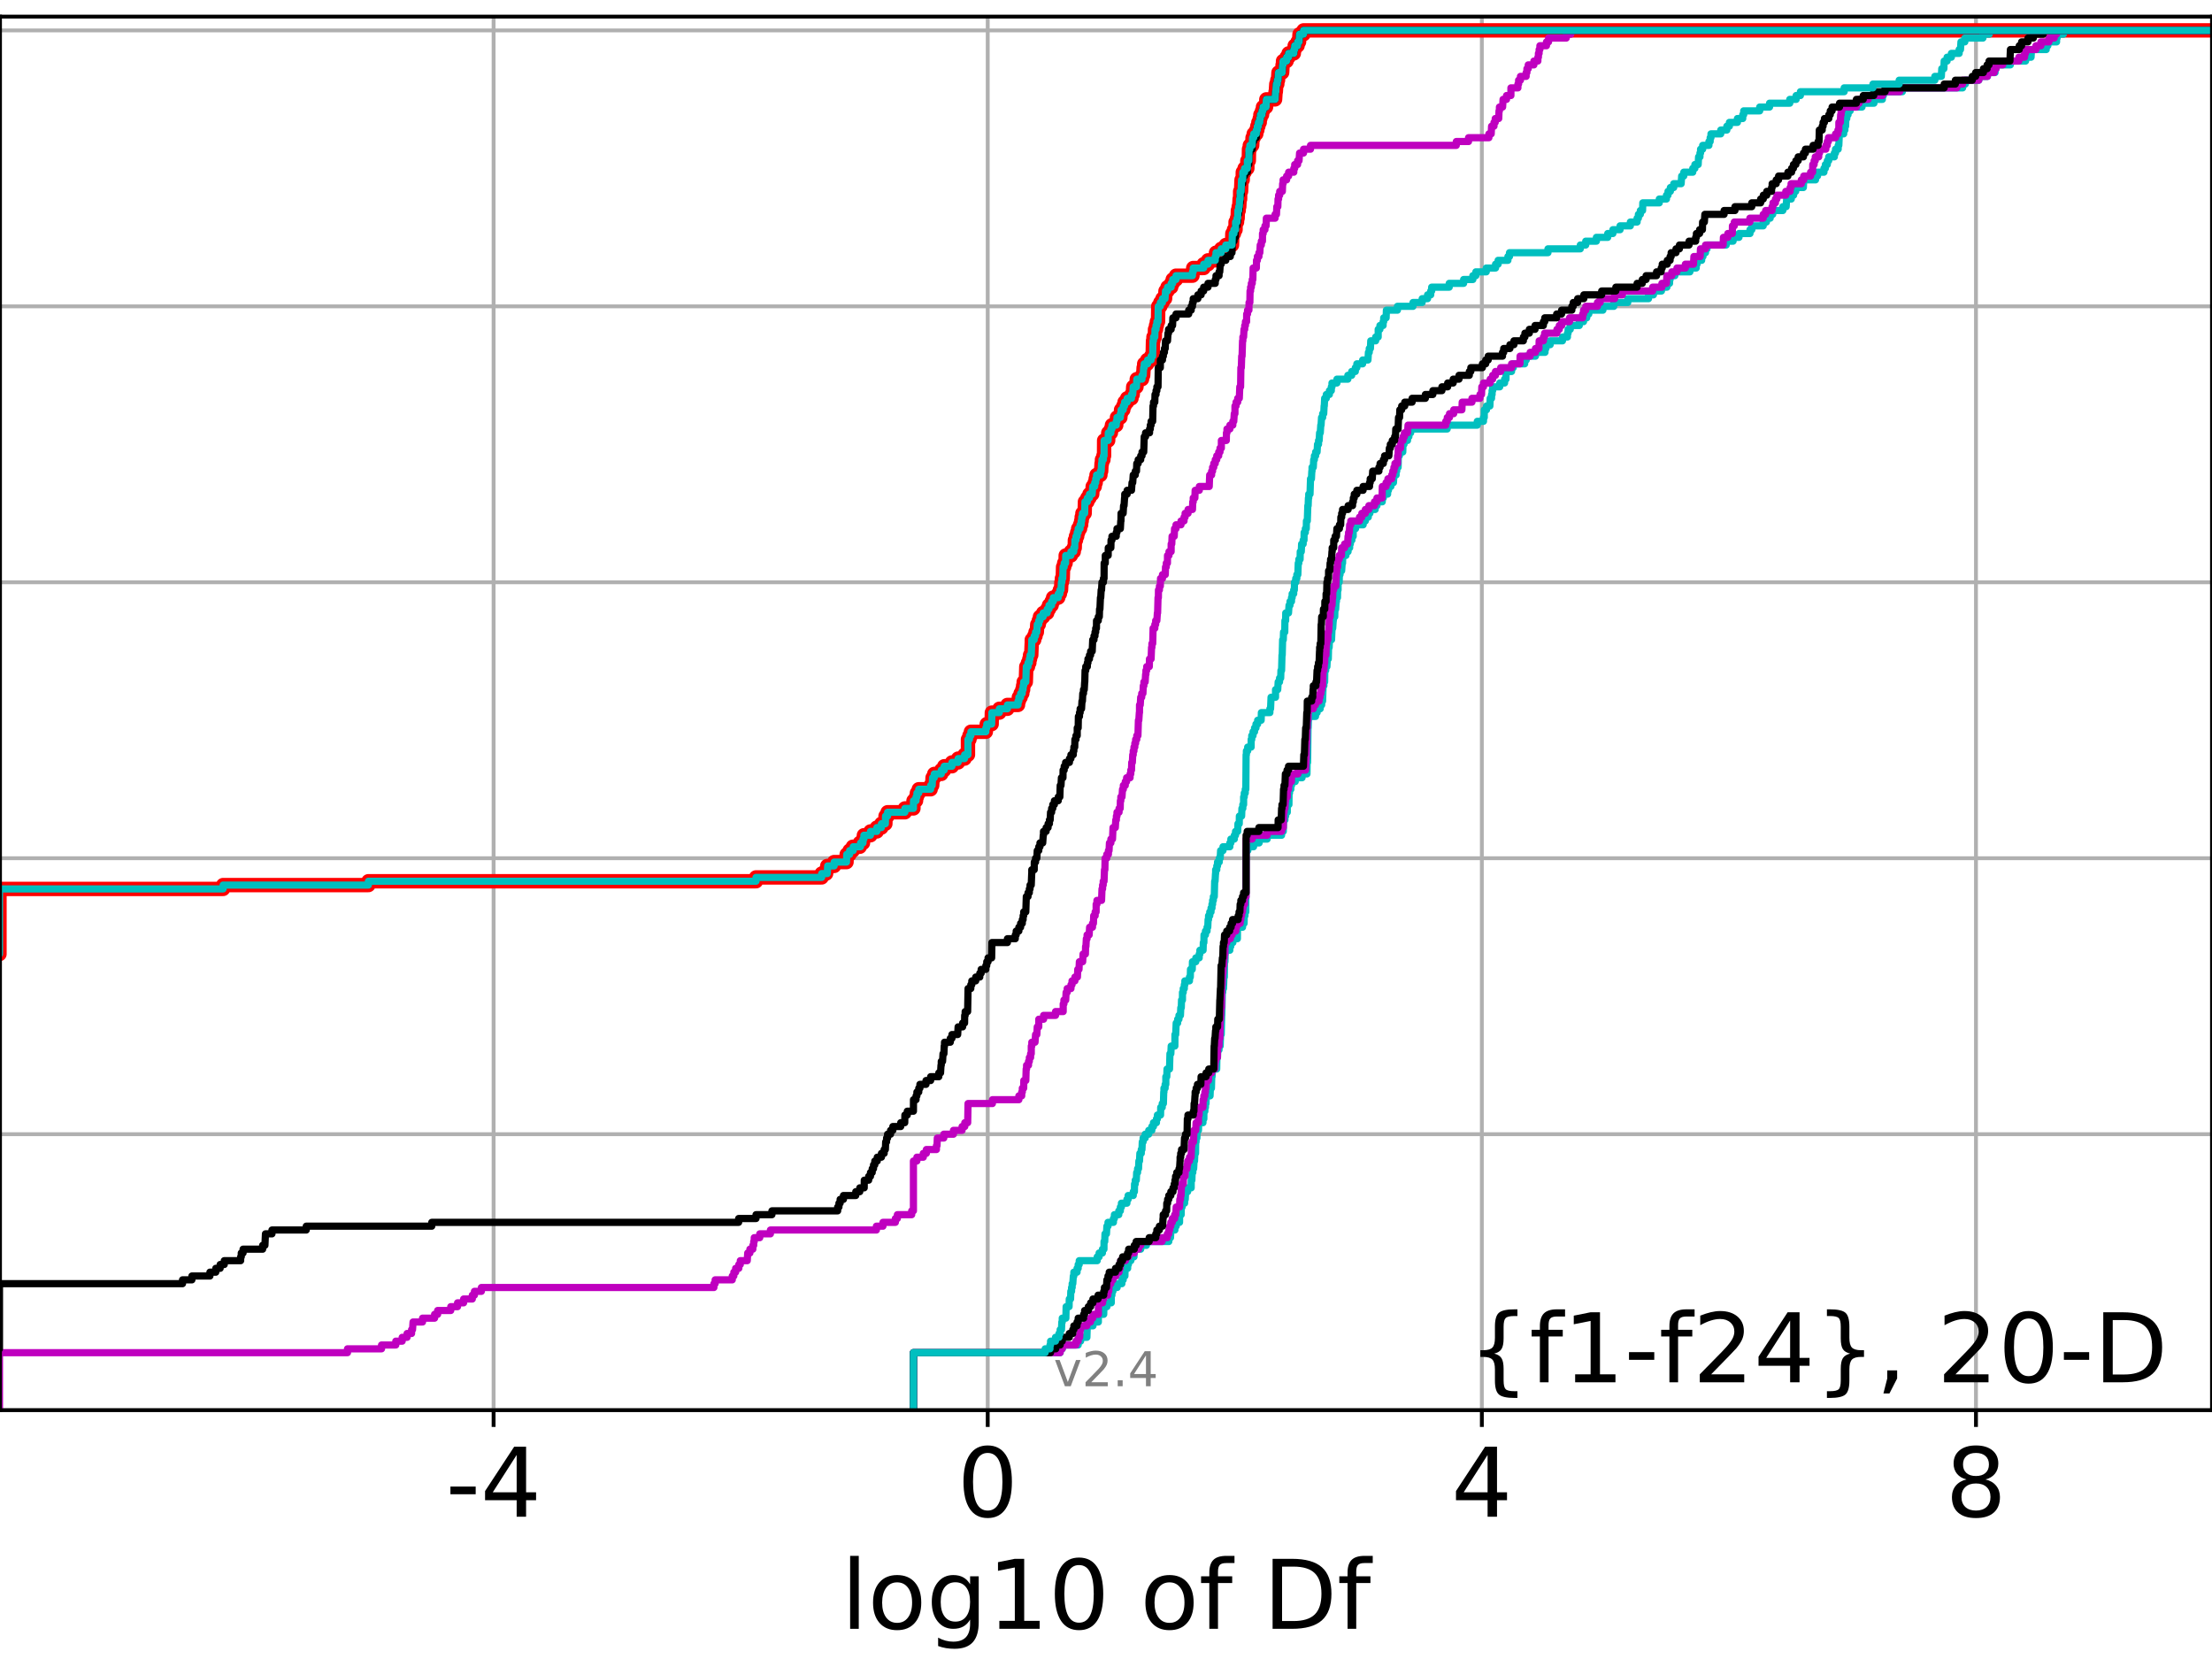 <?xml version="1.0" encoding="utf-8" standalone="no"?>
<!DOCTYPE svg PUBLIC "-//W3C//DTD SVG 1.1//EN"
  "http://www.w3.org/Graphics/SVG/1.1/DTD/svg11.dtd">
<!-- Created with matplotlib (https://matplotlib.org/) -->
<svg height="345.6pt" version="1.1" viewBox="0 0 460.8 345.6" width="460.8pt" xmlns="http://www.w3.org/2000/svg" xmlns:xlink="http://www.w3.org/1999/xlink">
 <defs>
  <style type="text/css">*{stroke-linecap:butt;stroke-linejoin:round;}</style>
 </defs>
 <g id="figure_1">
  <g id="patch_1">
   <path d="M 0 345.6 
L 460.8 345.6 
L 460.8 0 
L 0 0 
z
" style="fill:#ffffff;"/>
  </g>
  <g id="axes_1">
   <g id="patch_2">
    <path d="M 0 293.76 
L 460.8 293.76 
L 460.8 3.456 
L 0 3.456 
z
" style="fill:#ffffff;"/>
   </g>
   <g id="matplotlib.axis_1">
    <g id="xtick_1">
     <g id="line2d_1">
      <path clip-path="url(#p7d87ec5435)" d="M 102.825 293.76 
L 102.825 3.456 
" style="fill:none;stroke:#b0b0b0;stroke-linecap:square;stroke-width:0.8;"/>
     </g>
     <g id="line2d_2">
      <defs>
       <path d="M 0 0 
L 0 3.5 
" id="m13bca5e80a" style="stroke:#000000;stroke-width:0.8;"/>
      </defs>
      <g>
       <use style="stroke:#000000;stroke-width:0.8;" x="102.825" xlink:href="#m13bca5e80a" y="293.76"/>
      </g>
     </g>
     <g id="text_1">
      <!-- -4 -->
      <g transform="translate(92.854 315.957)scale(0.2 -0.2)">
       <defs>
        <path d="M 4.891 31.391 
L 31.203 31.391 
L 31.203 23.391 
L 4.891 23.391 
z
" id="DejaVuSans-45"/>
        <path d="M 37.797 64.312 
L 12.891 25.391 
L 37.797 25.391 
z
M 35.203 72.906 
L 47.609 72.906 
L 47.609 25.391 
L 58.016 25.391 
L 58.016 17.188 
L 47.609 17.188 
L 47.609 0 
L 37.797 0 
L 37.797 17.188 
L 4.891 17.188 
L 4.891 26.703 
z
" id="DejaVuSans-52"/>
       </defs>
       <use xlink:href="#DejaVuSans-45"/>
       <use x="36.084" xlink:href="#DejaVuSans-52"/>
      </g>
     </g>
    </g>
    <g id="xtick_2">
     <g id="line2d_3">
      <path clip-path="url(#p7d87ec5435)" d="M 205.76 293.76 
L 205.76 3.456 
" style="fill:none;stroke:#b0b0b0;stroke-linecap:square;stroke-width:0.8;"/>
     </g>
     <g id="line2d_4">
      <g>
       <use style="stroke:#000000;stroke-width:0.8;" x="205.76" xlink:href="#m13bca5e80a" y="293.76"/>
      </g>
     </g>
     <g id="text_2">
      <!-- 0 -->
      <g transform="translate(199.398 315.957)scale(0.2 -0.2)">
       <defs>
        <path d="M 31.781 66.406 
Q 24.172 66.406 20.328 58.906 
Q 16.5 51.422 16.5 36.375 
Q 16.5 21.391 20.328 13.891 
Q 24.172 6.391 31.781 6.391 
Q 39.453 6.391 43.281 13.891 
Q 47.125 21.391 47.125 36.375 
Q 47.125 51.422 43.281 58.906 
Q 39.453 66.406 31.781 66.406 
z
M 31.781 74.219 
Q 44.047 74.219 50.516 64.516 
Q 56.984 54.828 56.984 36.375 
Q 56.984 17.969 50.516 8.266 
Q 44.047 -1.422 31.781 -1.422 
Q 19.531 -1.422 13.062 8.266 
Q 6.594 17.969 6.594 36.375 
Q 6.594 54.828 13.062 64.516 
Q 19.531 74.219 31.781 74.219 
z
" id="DejaVuSans-48"/>
       </defs>
       <use xlink:href="#DejaVuSans-48"/>
      </g>
     </g>
    </g>
    <g id="xtick_3">
     <g id="line2d_5">
      <path clip-path="url(#p7d87ec5435)" d="M 308.696 293.76 
L 308.696 3.456 
" style="fill:none;stroke:#b0b0b0;stroke-linecap:square;stroke-width:0.8;"/>
     </g>
     <g id="line2d_6">
      <g>
       <use style="stroke:#000000;stroke-width:0.8;" x="308.696" xlink:href="#m13bca5e80a" y="293.76"/>
      </g>
     </g>
     <g id="text_3">
      <!-- 4 -->
      <g transform="translate(302.333 315.957)scale(0.2 -0.2)">
       <use xlink:href="#DejaVuSans-52"/>
      </g>
     </g>
    </g>
    <g id="xtick_4">
     <g id="line2d_7">
      <path clip-path="url(#p7d87ec5435)" d="M 411.632 293.76 
L 411.632 3.456 
" style="fill:none;stroke:#b0b0b0;stroke-linecap:square;stroke-width:0.8;"/>
     </g>
     <g id="line2d_8">
      <g>
       <use style="stroke:#000000;stroke-width:0.8;" x="411.632" xlink:href="#m13bca5e80a" y="293.76"/>
      </g>
     </g>
     <g id="text_4">
      <!-- 8 -->
      <g transform="translate(405.269 315.957)scale(0.2 -0.2)">
       <defs>
        <path d="M 31.781 34.625 
Q 24.75 34.625 20.719 30.859 
Q 16.703 27.094 16.703 20.516 
Q 16.703 13.922 20.719 10.156 
Q 24.75 6.391 31.781 6.391 
Q 38.812 6.391 42.859 10.172 
Q 46.922 13.969 46.922 20.516 
Q 46.922 27.094 42.891 30.859 
Q 38.875 34.625 31.781 34.625 
z
M 21.922 38.812 
Q 15.578 40.375 12.031 44.719 
Q 8.5 49.078 8.5 55.328 
Q 8.5 64.062 14.719 69.141 
Q 20.953 74.219 31.781 74.219 
Q 42.672 74.219 48.875 69.141 
Q 55.078 64.062 55.078 55.328 
Q 55.078 49.078 51.531 44.719 
Q 48 40.375 41.703 38.812 
Q 48.828 37.156 52.797 32.312 
Q 56.781 27.484 56.781 20.516 
Q 56.781 9.906 50.312 4.234 
Q 43.844 -1.422 31.781 -1.422 
Q 19.734 -1.422 13.25 4.234 
Q 6.781 9.906 6.781 20.516 
Q 6.781 27.484 10.781 32.312 
Q 14.797 37.156 21.922 38.812 
z
M 18.312 54.391 
Q 18.312 48.734 21.844 45.562 
Q 25.391 42.391 31.781 42.391 
Q 38.141 42.391 41.719 45.562 
Q 45.312 48.734 45.312 54.391 
Q 45.312 60.062 41.719 63.234 
Q 38.141 66.406 31.781 66.406 
Q 25.391 66.406 21.844 63.234 
Q 18.312 60.062 18.312 54.391 
z
" id="DejaVuSans-56"/>
       </defs>
       <use xlink:href="#DejaVuSans-56"/>
      </g>
     </g>
    </g>
    <g id="text_5">
     <!-- log10 of Df -->
     <g transform="translate(175.214 339.313)scale(0.2 -0.2)">
      <defs>
       <path d="M 9.422 75.984 
L 18.406 75.984 
L 18.406 0 
L 9.422 0 
z
" id="DejaVuSans-108"/>
       <path d="M 30.609 48.391 
Q 23.391 48.391 19.188 42.75 
Q 14.984 37.109 14.984 27.297 
Q 14.984 17.484 19.156 11.844 
Q 23.344 6.203 30.609 6.203 
Q 37.797 6.203 41.984 11.859 
Q 46.188 17.531 46.188 27.297 
Q 46.188 37.016 41.984 42.703 
Q 37.797 48.391 30.609 48.391 
z
M 30.609 56 
Q 42.328 56 49.016 48.375 
Q 55.719 40.766 55.719 27.297 
Q 55.719 13.875 49.016 6.219 
Q 42.328 -1.422 30.609 -1.422 
Q 18.844 -1.422 12.172 6.219 
Q 5.516 13.875 5.516 27.297 
Q 5.516 40.766 12.172 48.375 
Q 18.844 56 30.609 56 
z
" id="DejaVuSans-111"/>
       <path d="M 45.406 27.984 
Q 45.406 37.75 41.375 43.109 
Q 37.359 48.484 30.078 48.484 
Q 22.859 48.484 18.828 43.109 
Q 14.797 37.75 14.797 27.984 
Q 14.797 18.266 18.828 12.891 
Q 22.859 7.516 30.078 7.516 
Q 37.359 7.516 41.375 12.891 
Q 45.406 18.266 45.406 27.984 
z
M 54.391 6.781 
Q 54.391 -7.172 48.188 -13.984 
Q 42 -20.797 29.203 -20.797 
Q 24.469 -20.797 20.266 -20.094 
Q 16.062 -19.391 12.109 -17.922 
L 12.109 -9.188 
Q 16.062 -11.328 19.922 -12.344 
Q 23.781 -13.375 27.781 -13.375 
Q 36.625 -13.375 41.016 -8.766 
Q 45.406 -4.156 45.406 5.172 
L 45.406 9.625 
Q 42.625 4.781 38.281 2.391 
Q 33.938 0 27.875 0 
Q 17.828 0 11.672 7.656 
Q 5.516 15.328 5.516 27.984 
Q 5.516 40.672 11.672 48.328 
Q 17.828 56 27.875 56 
Q 33.938 56 38.281 53.609 
Q 42.625 51.219 45.406 46.391 
L 45.406 54.688 
L 54.391 54.688 
z
" id="DejaVuSans-103"/>
       <path d="M 12.406 8.297 
L 28.516 8.297 
L 28.516 63.922 
L 10.984 60.406 
L 10.984 69.391 
L 28.422 72.906 
L 38.281 72.906 
L 38.281 8.297 
L 54.391 8.297 
L 54.391 0 
L 12.406 0 
z
" id="DejaVuSans-49"/>
       <path id="DejaVuSans-32"/>
       <path d="M 37.109 75.984 
L 37.109 68.5 
L 28.516 68.5 
Q 23.688 68.5 21.797 66.547 
Q 19.922 64.594 19.922 59.516 
L 19.922 54.688 
L 34.719 54.688 
L 34.719 47.703 
L 19.922 47.703 
L 19.922 0 
L 10.891 0 
L 10.891 47.703 
L 2.297 47.703 
L 2.297 54.688 
L 10.891 54.688 
L 10.891 58.5 
Q 10.891 67.625 15.141 71.797 
Q 19.391 75.984 28.609 75.984 
z
" id="DejaVuSans-102"/>
       <path d="M 19.672 64.797 
L 19.672 8.109 
L 31.594 8.109 
Q 46.688 8.109 53.688 14.938 
Q 60.688 21.781 60.688 36.531 
Q 60.688 51.172 53.688 57.984 
Q 46.688 64.797 31.594 64.797 
z
M 9.812 72.906 
L 30.078 72.906 
Q 51.266 72.906 61.172 64.094 
Q 71.094 55.281 71.094 36.531 
Q 71.094 17.672 61.125 8.828 
Q 51.172 0 30.078 0 
L 9.812 0 
z
" id="DejaVuSans-68"/>
      </defs>
      <use xlink:href="#DejaVuSans-108"/>
      <use x="27.783" xlink:href="#DejaVuSans-111"/>
      <use x="88.965" xlink:href="#DejaVuSans-103"/>
      <use x="152.441" xlink:href="#DejaVuSans-49"/>
      <use x="216.064" xlink:href="#DejaVuSans-48"/>
      <use x="279.688" xlink:href="#DejaVuSans-32"/>
      <use x="311.475" xlink:href="#DejaVuSans-111"/>
      <use x="372.656" xlink:href="#DejaVuSans-102"/>
      <use x="407.861" xlink:href="#DejaVuSans-32"/>
      <use x="439.648" xlink:href="#DejaVuSans-68"/>
      <use x="516.65" xlink:href="#DejaVuSans-102"/>
     </g>
    </g>
   </g>
   <g id="matplotlib.axis_2">
    <g id="ytick_1">
     <g id="line2d_9">
      <path clip-path="url(#p7d87ec5435)" d="M 0 293.76 
L 460.8 293.76 
" style="fill:none;stroke:#b0b0b0;stroke-linecap:square;stroke-width:0.8;"/>
     </g>
     <g id="line2d_10">
      <defs>
       <path d="M 0 0 
L -3.5 0 
" id="m63a63a9a64" style="stroke:#000000;stroke-width:0.8;"/>
      </defs>
      <g>
       <use style="stroke:#000000;stroke-width:0.8;" x="0" xlink:href="#m63a63a9a64" y="293.76"/>
      </g>
     </g>
    </g>
    <g id="ytick_2">
     <g id="line2d_11">
      <path clip-path="url(#p7d87ec5435)" d="M 0 236.274 
L 460.8 236.274 
" style="fill:none;stroke:#b0b0b0;stroke-linecap:square;stroke-width:0.8;"/>
     </g>
     <g id="line2d_12">
      <g>
       <use style="stroke:#000000;stroke-width:0.8;" x="0" xlink:href="#m63a63a9a64" y="236.274"/>
      </g>
     </g>
    </g>
    <g id="ytick_3">
     <g id="line2d_13">
      <path clip-path="url(#p7d87ec5435)" d="M 0 178.788 
L 460.8 178.788 
" style="fill:none;stroke:#b0b0b0;stroke-linecap:square;stroke-width:0.8;"/>
     </g>
     <g id="line2d_14">
      <g>
       <use style="stroke:#000000;stroke-width:0.8;" x="0" xlink:href="#m63a63a9a64" y="178.788"/>
      </g>
     </g>
    </g>
    <g id="ytick_4">
     <g id="line2d_15">
      <path clip-path="url(#p7d87ec5435)" d="M 0 121.302 
L 460.8 121.302 
" style="fill:none;stroke:#b0b0b0;stroke-linecap:square;stroke-width:0.8;"/>
     </g>
     <g id="line2d_16">
      <g>
       <use style="stroke:#000000;stroke-width:0.8;" x="0" xlink:href="#m63a63a9a64" y="121.302"/>
      </g>
     </g>
    </g>
    <g id="ytick_5">
     <g id="line2d_17">
      <path clip-path="url(#p7d87ec5435)" d="M 0 63.816 
L 460.8 63.816 
" style="fill:none;stroke:#b0b0b0;stroke-linecap:square;stroke-width:0.8;"/>
     </g>
     <g id="line2d_18">
      <g>
       <use style="stroke:#000000;stroke-width:0.8;" x="0" xlink:href="#m63a63a9a64" y="63.816"/>
      </g>
     </g>
    </g>
    <g id="ytick_6">
     <g id="line2d_19">
      <path clip-path="url(#p7d87ec5435)" d="M 0 6.33 
L 460.8 6.33 
" style="fill:none;stroke:#b0b0b0;stroke-linecap:square;stroke-width:0.8;"/>
     </g>
     <g id="line2d_20">
      <g>
       <use style="stroke:#000000;stroke-width:0.8;" x="0" xlink:href="#m63a63a9a64" y="6.33"/>
      </g>
     </g>
    </g>
   </g>
   <g id="line2d_21">
    <path clip-path="url(#p7d87ec5435)" d="M -1 198.749 
L -0.111 198.749 
L -0.111 185.175 
L 46.48 185.175 
L 46.48 184.377 
L 76.745 184.377 
L 76.745 183.579 
L 157.492 183.579 
L 157.492 182.78 
L 171.167 182.78 
L 171.167 181.982 
L 172.091 181.982 
L 172.091 181.183 
L 172.337 181.183 
L 172.337 180.385 
L 173.77 180.385 
L 173.77 179.587 
L 176.346 179.587 
L 176.378 177.99 
L 176.99 177.99 
L 176.99 177.191 
L 177.658 177.191 
L 177.658 176.393 
L 179.106 176.393 
L 179.106 175.594 
L 179.779 175.594 
L 179.779 174.796 
L 179.966 174.796 
L 179.966 173.998 
L 181.335 173.998 
L 181.335 173.199 
L 182.661 173.199 
L 182.661 172.401 
L 183.609 172.401 
L 183.609 171.602 
L 184.438 171.602 
L 184.475 170.006 
L 184.901 170.006 
L 184.901 169.207 
L 188.505 169.207 
L 188.505 168.409 
L 190.284 168.409 
L 190.299 166.812 
L 190.827 166.812 
L 190.827 166.013 
L 191.005 166.013 
L 191.005 165.215 
L 191.395 165.215 
L 191.395 164.417 
L 193.87 164.417 
L 193.87 163.618 
L 194.195 163.618 
L 194.271 162.021 
L 194.622 162.021 
L 194.622 161.223 
L 196.083 161.223 
L 196.083 160.425 
L 196.696 160.425 
L 196.696 159.626 
L 198.307 159.626 
L 198.307 158.828 
L 199.591 158.828 
L 199.591 158.029 
L 200.94 158.029 
L 200.94 157.231 
L 201.643 157.231 
L 201.643 154.037 
L 201.954 154.037 
L 201.954 153.239 
L 202.255 153.239 
L 202.255 152.44 
L 205.369 152.44 
L 205.369 151.642 
L 205.557 151.642 
L 205.557 150.844 
L 206.578 150.844 
L 206.621 148.448 
L 208.182 148.448 
L 208.182 147.65 
L 209.864 147.65 
L 209.864 146.851 
L 212.068 146.851 
L 212.068 146.053 
L 212.246 146.053 
L 212.246 145.255 
L 212.61 145.255 
L 212.61 144.456 
L 212.963 144.456 
L 212.963 143.658 
L 213.135 143.658 
L 213.135 142.859 
L 213.253 142.859 
L 213.253 142.061 
L 213.693 142.061 
L 213.8 138.867 
L 214.151 138.867 
L 214.151 138.069 
L 214.428 138.069 
L 214.428 137.27 
L 214.578 137.27 
L 214.578 136.472 
L 214.825 136.472 
L 214.925 134.077 
L 214.939 134.077 
L 214.939 133.278 
L 215.447 133.278 
L 215.447 132.48 
L 215.721 132.48 
L 215.721 131.682 
L 215.989 131.682 
L 216.077 130.085 
L 216.398 130.085 
L 216.398 129.286 
L 216.642 129.286 
L 216.642 128.488 
L 217.308 128.488 
L 217.308 127.69 
L 218.148 127.69 
L 218.148 126.891 
L 218.522 126.891 
L 218.522 126.093 
L 219.071 126.093 
L 219.071 125.294 
L 219.377 125.294 
L 219.377 124.496 
L 220.449 124.496 
L 220.449 123.697 
L 220.795 123.697 
L 220.795 122.899 
L 221.03 122.899 
L 221.11 121.302 
L 221.216 121.302 
L 221.216 120.504 
L 221.388 120.504 
L 221.46 118.109 
L 221.691 118.109 
L 221.691 117.31 
L 221.983 117.31 
L 222.007 115.713 
L 223.089 115.713 
L 223.089 114.915 
L 223.684 114.915 
L 223.684 114.116 
L 223.887 114.116 
L 223.92 112.52 
L 224.147 112.52 
L 224.147 111.721 
L 224.395 111.721 
L 224.395 110.923 
L 224.605 110.923 
L 224.605 110.124 
L 224.995 110.124 
L 224.995 109.326 
L 225.22 109.326 
L 225.22 108.528 
L 225.338 108.528 
L 225.338 107.729 
L 225.487 107.729 
L 225.487 106.931 
L 225.955 106.931 
L 226.011 104.535 
L 226.514 104.535 
L 226.514 103.737 
L 226.952 103.737 
L 226.952 102.939 
L 227.526 102.939 
L 227.632 101.342 
L 228.049 101.342 
L 228.049 100.543 
L 228.254 100.543 
L 228.254 99.745 
L 228.425 99.745 
L 228.425 98.947 
L 229.233 98.947 
L 229.233 98.148 
L 229.391 98.148 
L 229.476 96.551 
L 229.558 96.551 
L 229.558 95.753 
L 229.859 95.753 
L 229.859 94.954 
L 229.993 94.954 
L 230.014 91.761 
L 230.852 91.761 
L 230.872 90.164 
L 231.416 90.164 
L 231.416 89.366 
L 231.639 89.366 
L 231.639 88.567 
L 232.533 88.567 
L 232.533 87.769 
L 232.686 87.769 
L 232.686 86.97 
L 233.394 86.97 
L 233.394 86.172 
L 233.535 86.172 
L 233.535 85.373 
L 234.002 85.373 
L 234.002 84.575 
L 234.266 84.575 
L 234.266 83.777 
L 234.806 83.777 
L 234.806 82.978 
L 235.712 82.978 
L 235.712 82.18 
L 235.968 82.18 
L 236.071 80.583 
L 236.749 80.583 
L 236.81 78.986 
L 237.905 78.986 
L 237.905 78.188 
L 238.146 78.188 
L 238.242 76.591 
L 238.356 76.591 
L 238.356 75.792 
L 238.984 75.792 
L 238.984 74.994 
L 239.795 74.994 
L 239.795 74.196 
L 240.118 74.196 
L 240.193 71.002 
L 240.29 71.002 
L 240.29 70.204 
L 240.568 70.204 
L 240.609 68.607 
L 240.823 68.607 
L 240.823 67.808 
L 240.996 67.808 
L 240.996 67.01 
L 241.237 67.01 
L 241.286 63.816 
L 241.72 63.816 
L 241.72 63.018 
L 242.164 63.018 
L 242.164 62.219 
L 242.702 62.219 
L 242.797 60.623 
L 243.213 60.623 
L 243.213 59.824 
L 243.974 59.824 
L 243.974 59.026 
L 244.297 59.026 
L 244.297 58.227 
L 244.983 58.227 
L 244.983 57.429 
L 248.413 57.429 
L 248.413 56.63 
L 248.568 56.63 
L 248.568 55.832 
L 250.744 55.832 
L 250.744 55.034 
L 251.647 55.034 
L 251.647 54.235 
L 253.16 54.235 
L 253.16 53.437 
L 253.314 53.437 
L 253.314 52.638 
L 254.395 52.638 
L 254.395 51.84 
L 255.355 51.84 
L 255.355 51.042 
L 256.646 51.042 
L 256.723 48.646 
L 257.059 48.646 
L 257.059 47.848 
L 257.386 47.848 
L 257.393 46.251 
L 257.695 46.251 
L 257.695 45.453 
L 257.823 45.453 
L 257.871 43.856 
L 258.045 43.856 
L 258.045 43.057 
L 258.159 43.057 
L 258.237 41.461 
L 258.338 41.461 
L 258.35 39.864 
L 258.537 39.864 
L 258.636 37.469 
L 258.876 37.469 
L 258.898 35.872 
L 259.275 35.872 
L 259.275 35.073 
L 259.843 35.073 
L 259.846 33.476 
L 260.148 33.476 
L 260.189 31.081 
L 260.359 31.081 
L 260.359 30.283 
L 260.852 30.283 
L 260.932 28.686 
L 261.169 28.686 
L 261.169 27.888 
L 261.703 27.888 
L 261.703 27.089 
L 261.924 27.089 
L 261.924 26.291 
L 262.141 26.291 
L 262.141 25.492 
L 262.424 25.492 
L 262.424 24.694 
L 262.563 24.694 
L 262.563 23.895 
L 262.903 23.895 
L 262.903 23.097 
L 263.102 23.097 
L 263.102 22.299 
L 263.741 22.299 
L 263.803 20.702 
L 265.622 20.702 
L 265.726 19.105 
L 265.778 19.105 
L 265.881 17.508 
L 266.085 17.508 
L 266.085 16.71 
L 266.235 16.71 
L 266.333 15.113 
L 267.095 15.113 
L 267.186 13.516 
L 267.277 13.516 
L 267.277 12.718 
L 268.021 12.718 
L 268.021 11.919 
L 268.437 11.919 
L 268.437 11.121 
L 269.524 11.121 
L 269.524 10.322 
L 269.707 10.322 
L 269.707 9.524 
L 270.31 9.524 
L 270.31 8.726 
L 270.616 8.726 
L 270.716 7.129 
L 271.549 7.129 
L 271.549 6.33 
L 271.549 6.33 
L 460.8 6.33 
L 460.8 6.33 
" style="fill:none;stroke:#ff0000;stroke-linecap:square;stroke-width:3;"/>
   </g>
   <g id="line2d_22">
    <path clip-path="url(#p7d87ec5435)" d="M 190.284 293.76 
L 190.284 281.784 
L 220.85 281.784 
L 220.85 280.985 
L 221.287 280.985 
L 221.287 280.187 
L 224.605 280.187 
L 224.605 279.389 
L 225.111 279.389 
L 225.111 278.59 
L 226.422 278.59 
L 226.5 276.195 
L 227.688 276.195 
L 227.688 275.396 
L 228.808 275.396 
L 228.81 273.8 
L 229.925 273.8 
L 229.967 272.203 
L 230.599 272.203 
L 230.599 271.404 
L 231.495 271.404 
L 231.502 269.808 
L 231.636 269.808 
L 231.636 269.009 
L 231.843 269.009 
L 231.843 268.211 
L 232.728 268.211 
L 232.728 267.412 
L 233.707 267.412 
L 233.707 266.614 
L 233.979 266.614 
L 233.979 265.815 
L 234.34 265.815 
L 234.375 264.219 
L 234.912 264.219 
L 234.912 263.42 
L 235.068 263.42 
L 235.068 262.622 
L 235.576 262.622 
L 235.576 261.823 
L 236.229 261.823 
L 236.293 260.227 
L 237.63 260.227 
L 237.63 259.428 
L 238.813 259.428 
L 238.813 258.63 
L 243.485 258.63 
L 243.485 257.831 
L 243.835 257.831 
L 243.923 256.234 
L 244.753 256.234 
L 244.753 255.436 
L 245.024 255.436 
L 245.024 254.638 
L 245.721 254.638 
L 245.735 253.041 
L 246.059 253.041 
L 246.077 251.444 
L 246.258 251.444 
L 246.258 250.646 
L 246.776 250.646 
L 246.776 249.847 
L 246.909 249.847 
L 246.987 248.25 
L 247.408 248.25 
L 247.408 247.452 
L 248.146 247.452 
L 248.151 245.855 
L 248.29 245.855 
L 248.34 244.258 
L 248.485 244.258 
L 248.485 243.46 
L 248.655 243.46 
L 248.75 241.863 
L 248.84 241.863 
L 248.91 240.266 
L 249.052 240.266 
L 249.087 237.871 
L 249.17 237.871 
L 249.17 237.072 
L 249.338 237.072 
L 249.385 235.476 
L 249.66 235.476 
L 249.715 233.879 
L 250.599 233.879 
L 250.599 233.08 
L 250.782 233.08 
L 250.799 231.484 
L 250.995 231.484 
L 250.995 230.685 
L 251.116 230.685 
L 251.116 229.887 
L 251.24 229.887 
L 251.273 228.29 
L 252.076 228.29 
L 252.143 226.693 
L 252.363 226.693 
L 252.429 224.298 
L 252.491 224.298 
L 252.584 222.701 
L 253.46 222.701 
L 253.498 220.306 
L 253.626 220.306 
L 253.665 218.709 
L 253.944 218.709 
L 253.944 217.91 
L 254.181 217.91 
L 254.265 215.515 
L 254.402 215.515 
L 254.504 211.523 
L 254.521 211.523 
L 254.632 206.733 
L 254.718 206.733 
L 254.718 205.934 
L 254.879 205.934 
L 254.968 203.539 
L 255.053 203.539 
L 255.077 200.345 
L 255.176 200.345 
L 255.246 197.95 
L 256.195 197.95 
L 256.195 197.152 
L 256.393 197.152 
L 256.393 196.353 
L 256.834 196.353 
L 256.834 195.555 
L 257.768 195.555 
L 257.796 193.16 
L 258.842 193.16 
L 258.842 192.361 
L 259.163 192.361 
L 259.206 190.764 
L 259.344 190.764 
L 259.344 189.966 
L 259.523 189.966 
L 259.587 177.191 
L 259.947 177.191 
L 259.947 176.393 
L 261.14 176.393 
L 261.14 175.594 
L 262.301 175.594 
L 262.301 174.796 
L 263.972 174.796 
L 263.972 173.998 
L 266.976 173.998 
L 266.976 173.199 
L 267.332 173.199 
L 267.385 170.804 
L 267.672 170.804 
L 267.672 170.006 
L 267.822 170.006 
L 267.822 169.207 
L 268.163 169.207 
L 268.163 167.61 
L 268.507 167.61 
L 268.535 165.215 
L 268.629 165.215 
L 268.629 164.417 
L 268.907 164.417 
L 268.907 163.618 
L 269.046 163.618 
L 269.046 162.82 
L 269.818 162.82 
L 269.818 162.021 
L 271.239 162.021 
L 271.239 161.223 
L 272.266 161.223 
L 272.299 158.828 
L 272.401 158.828 
L 272.477 151.642 
L 272.514 151.642 
L 272.596 149.247 
L 274.044 149.247 
L 274.044 148.448 
L 274.379 148.448 
L 274.379 147.65 
L 275.021 147.65 
L 275.021 146.851 
L 275.326 146.851 
L 275.326 146.053 
L 275.521 146.053 
L 275.624 142.859 
L 275.792 142.859 
L 275.792 142.061 
L 275.945 142.061 
L 275.99 139.666 
L 276.164 139.666 
L 276.164 138.867 
L 276.421 138.867 
L 276.501 137.27 
L 276.707 137.27 
L 276.765 134.875 
L 276.886 134.875 
L 276.947 133.278 
L 277.384 133.278 
L 277.489 130.883 
L 277.626 130.883 
L 277.733 129.286 
L 277.755 129.286 
L 277.755 128.488 
L 278.05 128.488 
L 278.092 126.891 
L 278.241 126.891 
L 278.337 125.294 
L 278.407 125.294 
L 278.407 124.496 
L 278.623 124.496 
L 278.644 122.899 
L 278.745 122.899 
L 278.746 121.302 
L 278.974 121.302 
L 279.014 119.705 
L 279.154 119.705 
L 279.154 118.907 
L 279.49 118.907 
L 279.598 117.31 
L 279.681 117.31 
L 279.707 115.713 
L 280.382 115.713 
L 280.382 114.915 
L 280.827 114.915 
L 280.827 114.116 
L 281.156 114.116 
L 281.156 113.318 
L 281.304 113.318 
L 281.304 112.52 
L 281.628 112.52 
L 281.628 111.721 
L 281.891 111.721 
L 281.9 110.124 
L 282.39 110.124 
L 282.39 109.326 
L 283.969 109.326 
L 283.969 108.528 
L 284.422 108.528 
L 284.422 107.729 
L 285.037 107.729 
L 285.037 106.931 
L 285.378 106.931 
L 285.378 106.132 
L 286.476 106.132 
L 286.476 105.334 
L 286.847 105.334 
L 286.847 104.535 
L 287.949 104.535 
L 287.949 103.737 
L 288.173 103.737 
L 288.173 102.939 
L 289.064 102.939 
L 289.064 102.14 
L 289.245 102.14 
L 289.245 101.342 
L 289.747 101.342 
L 289.747 100.543 
L 290.281 100.543 
L 290.385 98.947 
L 290.834 98.947 
L 290.834 98.148 
L 290.963 98.148 
L 290.963 97.35 
L 291.252 97.35 
L 291.305 94.954 
L 291.519 94.954 
L 291.519 94.156 
L 292.224 94.156 
L 292.263 92.559 
L 292.482 92.559 
L 292.482 91.761 
L 293.213 91.761 
L 293.213 90.962 
L 293.498 90.962 
L 293.498 90.164 
L 293.867 90.164 
L 293.867 89.366 
L 301.473 89.366 
L 301.473 88.567 
L 307.743 88.567 
L 307.743 87.769 
L 309.038 87.769 
L 309.038 86.97 
L 309.197 86.97 
L 309.207 85.373 
L 309.667 85.373 
L 309.667 84.575 
L 310.371 84.575 
L 310.431 82.978 
L 310.717 82.978 
L 310.717 82.18 
L 310.831 82.18 
L 310.831 81.381 
L 310.949 81.381 
L 310.949 80.583 
L 312.426 80.583 
L 312.426 79.785 
L 313.431 79.785 
L 313.431 78.986 
L 313.73 78.986 
L 313.748 77.389 
L 314.888 77.389 
L 314.888 76.591 
L 315.238 76.591 
L 315.238 75.792 
L 317.616 75.792 
L 317.616 74.994 
L 317.946 74.994 
L 317.946 74.196 
L 319.862 74.196 
L 319.862 73.397 
L 321.852 73.397 
L 321.852 72.599 
L 322.049 72.599 
L 322.049 71.8 
L 322.935 71.8 
L 322.935 71.002 
L 325.492 71.002 
L 325.492 70.204 
L 326.526 70.204 
L 326.526 69.405 
L 326.664 69.405 
L 326.664 68.607 
L 327.117 68.607 
L 327.117 67.808 
L 328.996 67.808 
L 328.996 67.01 
L 329.877 67.01 
L 329.877 66.211 
L 330.544 66.211 
L 330.544 65.413 
L 330.976 65.413 
L 330.976 64.615 
L 333.91 64.615 
L 333.91 63.816 
L 336.19 63.816 
L 336.19 63.018 
L 339.092 63.018 
L 339.092 62.219 
L 343.417 62.219 
L 343.417 61.421 
L 344.443 61.421 
L 344.443 60.623 
L 346.111 60.623 
L 346.111 59.824 
L 347.248 59.824 
L 347.248 59.026 
L 347.801 59.026 
L 347.801 58.227 
L 347.913 58.227 
L 347.913 57.429 
L 348.902 57.429 
L 348.902 56.63 
L 352.039 56.63 
L 352.039 55.832 
L 353.356 55.832 
L 353.356 55.034 
L 353.528 55.034 
L 353.528 54.235 
L 354.487 54.235 
L 354.487 53.437 
L 354.758 53.437 
L 354.758 52.638 
L 355.288 52.638 
L 355.288 51.84 
L 355.607 51.84 
L 355.607 51.042 
L 359.601 51.042 
L 359.601 50.243 
L 361.031 50.243 
L 361.031 49.445 
L 362.263 49.445 
L 362.263 48.646 
L 364.554 48.646 
L 364.554 47.848 
L 364.939 47.848 
L 364.939 47.05 
L 367.31 47.05 
L 367.31 46.251 
L 367.978 46.251 
L 367.978 45.453 
L 368.761 45.453 
L 368.761 44.654 
L 369.288 44.654 
L 369.288 43.856 
L 371.395 43.856 
L 371.395 43.057 
L 372.091 43.057 
L 372.195 41.461 
L 373.157 41.461 
L 373.157 40.662 
L 373.649 40.662 
L 373.649 39.864 
L 374.077 39.864 
L 374.077 39.065 
L 375.672 39.065 
L 375.751 37.469 
L 378.206 37.469 
L 378.206 36.67 
L 378.623 36.67 
L 378.623 35.872 
L 379.96 35.872 
L 379.96 35.073 
L 380.257 35.073 
L 380.257 34.275 
L 380.663 34.275 
L 380.663 33.476 
L 380.951 33.476 
L 380.951 32.678 
L 382.124 32.678 
L 382.124 31.88 
L 382.368 31.88 
L 382.368 31.081 
L 382.926 31.081 
L 382.926 30.283 
L 383.061 30.283 
L 383.169 27.888 
L 384.075 27.888 
L 384.075 27.089 
L 384.323 27.089 
L 384.323 26.291 
L 384.473 26.291 
L 384.526 24.694 
L 384.716 24.694 
L 384.716 23.895 
L 384.983 23.895 
L 384.983 23.097 
L 385.422 23.097 
L 385.422 22.299 
L 387.887 22.299 
L 387.887 21.5 
L 390.38 21.5 
L 390.38 20.702 
L 392.133 20.702 
L 392.133 19.903 
L 392.343 19.903 
L 392.343 19.105 
L 396.295 19.105 
L 396.295 18.307 
L 408.852 18.307 
L 408.852 17.508 
L 409.419 17.508 
L 409.419 16.71 
L 412.225 16.71 
L 412.225 15.911 
L 414.017 15.911 
L 414.017 15.113 
L 415.61 15.113 
L 415.61 14.314 
L 415.81 14.314 
L 415.81 13.516 
L 418.793 13.516 
L 418.793 12.718 
L 421.966 12.718 
L 421.966 11.919 
L 423.106 11.919 
L 423.194 10.322 
L 426.263 10.322 
L 426.263 9.524 
L 426.606 9.524 
L 426.606 8.726 
L 428.42 8.726 
L 428.42 7.927 
L 428.535 7.927 
L 428.535 7.129 
L 429.842 7.129 
L 429.842 6.33 
L 429.842 6.33 
L 460.8 6.33 
L 460.8 6.33 
" style="fill:none;stroke:#00bfbf;stroke-linecap:square;stroke-width:1.5;"/>
   </g>
   <g id="line2d_23">
    <path clip-path="url(#p7d87ec5435)" d="M 190.284 293.76 
L 190.284 281.784 
L 220.85 281.784 
L 220.85 280.985 
L 221.287 280.985 
L 221.287 280.187 
L 224.137 280.187 
L 224.137 279.389 
L 224.605 279.389 
L 224.605 278.59 
L 224.916 278.59 
L 225.009 276.993 
L 225.111 276.993 
L 225.111 276.195 
L 226.422 276.195 
L 226.422 275.396 
L 227.163 275.396 
L 227.163 274.598 
L 227.633 274.598 
L 227.633 273.8 
L 228.808 273.8 
L 228.815 271.404 
L 229.697 271.404 
L 229.697 270.606 
L 229.925 270.606 
L 229.925 269.808 
L 230.785 269.808 
L 230.785 269.009 
L 230.969 269.009 
L 231.078 267.412 
L 231.409 267.412 
L 231.409 266.614 
L 231.843 266.614 
L 231.843 265.815 
L 232.499 265.815 
L 232.499 265.017 
L 233.112 265.017 
L 233.112 264.219 
L 233.349 264.219 
L 233.448 262.622 
L 234.44 262.622 
L 234.44 261.823 
L 235.118 261.823 
L 235.118 261.025 
L 236.293 261.025 
L 236.293 260.227 
L 237.188 260.227 
L 237.188 259.428 
L 237.63 259.428 
L 237.63 258.63 
L 242.078 258.63 
L 242.078 257.831 
L 243.175 257.831 
L 243.175 257.033 
L 243.485 257.033 
L 243.485 256.234 
L 243.655 256.234 
L 243.655 255.436 
L 243.903 255.436 
L 243.903 254.638 
L 244.207 254.638 
L 244.207 253.839 
L 244.711 253.839 
L 244.711 253.041 
L 244.939 253.041 
L 245.024 251.444 
L 245.721 251.444 
L 245.774 249.847 
L 245.925 249.847 
L 245.925 249.049 
L 246.036 249.049 
L 246.134 246.653 
L 246.51 246.653 
L 246.529 245.057 
L 246.874 245.057 
L 246.952 243.46 
L 247.286 243.46 
L 247.286 242.661 
L 247.408 242.661 
L 247.408 241.863 
L 247.79 241.863 
L 247.79 241.065 
L 248.124 241.065 
L 248.217 238.669 
L 248.29 238.669 
L 248.29 237.871 
L 248.631 237.871 
L 248.715 235.476 
L 249.087 235.476 
L 249.17 233.879 
L 249.657 233.879 
L 249.66 232.282 
L 249.789 232.282 
L 249.837 230.685 
L 250.599 230.685 
L 250.632 229.088 
L 250.782 229.088 
L 250.782 228.29 
L 250.995 228.29 
L 250.995 227.491 
L 251.116 227.491 
L 251.116 226.693 
L 251.24 226.693 
L 251.273 225.096 
L 251.745 225.096 
L 251.855 223.499 
L 252.42 223.499 
L 252.42 222.701 
L 253.068 222.701 
L 253.16 221.104 
L 253.227 221.104 
L 253.227 220.306 
L 253.613 220.306 
L 253.665 217.91 
L 253.938 217.91 
L 253.968 216.314 
L 254.125 216.314 
L 254.202 212.322 
L 254.288 212.322 
L 254.376 209.926 
L 254.461 209.926 
L 254.51 205.136 
L 254.603 205.136 
L 254.693 202.741 
L 254.768 202.741 
L 254.833 201.144 
L 254.927 201.144 
L 254.968 199.547 
L 255.045 199.547 
L 255.045 198.749 
L 255.158 198.749 
L 255.235 196.353 
L 255.568 196.353 
L 255.568 195.555 
L 256.317 195.555 
L 256.317 194.756 
L 256.673 194.756 
L 256.673 193.958 
L 257.435 193.958 
L 257.435 193.16 
L 257.607 193.16 
L 257.607 192.361 
L 258.347 192.361 
L 258.347 191.563 
L 258.493 191.563 
L 258.493 190.764 
L 258.647 190.764 
L 258.647 189.966 
L 258.832 189.966 
L 258.832 189.168 
L 258.955 189.168 
L 258.955 188.369 
L 259.254 188.369 
L 259.268 186.772 
L 259.587 186.772 
L 259.587 174.796 
L 260.838 174.796 
L 260.838 173.998 
L 263.972 173.998 
L 263.972 173.199 
L 266.976 173.199 
L 266.976 172.401 
L 267.332 172.401 
L 267.386 169.207 
L 267.487 169.207 
L 267.487 168.409 
L 267.672 168.409 
L 267.763 166.812 
L 267.822 166.812 
L 267.822 166.013 
L 268.163 166.013 
L 268.163 164.417 
L 268.421 164.417 
L 268.421 163.618 
L 268.535 163.618 
L 268.535 162.82 
L 269.023 162.82 
L 269.046 161.223 
L 270.388 161.223 
L 270.388 160.425 
L 271.967 160.425 
L 272.076 158.029 
L 272.104 158.029 
L 272.159 154.836 
L 272.216 154.836 
L 272.278 151.642 
L 272.332 151.642 
L 272.348 150.045 
L 272.461 150.045 
L 272.556 147.65 
L 273.583 147.65 
L 273.583 146.851 
L 274.028 146.851 
L 274.028 146.053 
L 274.79 146.053 
L 274.79 145.255 
L 274.971 145.255 
L 274.971 144.456 
L 275.171 144.456 
L 275.171 143.658 
L 275.326 143.658 
L 275.326 142.859 
L 275.521 142.859 
L 275.624 139.666 
L 275.792 139.666 
L 275.898 138.069 
L 275.962 138.069 
L 275.98 136.472 
L 276.214 136.472 
L 276.289 134.077 
L 276.393 134.077 
L 276.393 133.278 
L 276.612 133.278 
L 276.646 131.682 
L 276.765 131.682 
L 276.859 130.085 
L 276.88 130.085 
L 276.898 128.488 
L 277.102 128.488 
L 277.157 126.891 
L 277.319 126.891 
L 277.319 126.093 
L 277.489 126.093 
L 277.568 124.496 
L 277.627 124.496 
L 277.645 122.899 
L 277.82 122.899 
L 277.82 122.101 
L 278.281 122.101 
L 278.362 119.705 
L 278.41 119.705 
L 278.515 118.109 
L 278.654 118.109 
L 278.729 116.512 
L 278.974 116.512 
L 278.974 115.713 
L 279.44 115.713 
L 279.49 114.116 
L 280.106 114.116 
L 280.106 113.318 
L 280.735 113.318 
L 280.823 111.721 
L 280.928 111.721 
L 280.928 110.923 
L 281.089 110.923 
L 281.162 109.326 
L 281.386 109.326 
L 281.386 108.528 
L 283.21 108.528 
L 283.21 107.729 
L 283.694 107.729 
L 283.694 106.931 
L 284.422 106.931 
L 284.422 106.132 
L 285.16 106.132 
L 285.16 105.334 
L 286.324 105.334 
L 286.324 104.535 
L 286.842 104.535 
L 286.842 103.737 
L 287.907 103.737 
L 287.962 101.342 
L 288.738 101.342 
L 288.738 100.543 
L 289.127 100.543 
L 289.127 99.745 
L 289.914 99.745 
L 289.914 98.947 
L 290.142 98.947 
L 290.142 98.148 
L 290.38 98.148 
L 290.38 97.35 
L 290.589 97.35 
L 290.589 96.551 
L 291.136 96.551 
L 291.147 94.954 
L 291.252 94.954 
L 291.273 93.358 
L 291.767 93.358 
L 291.808 91.761 
L 292.282 91.761 
L 292.282 90.962 
L 292.561 90.962 
L 292.561 90.164 
L 293.213 90.164 
L 293.319 88.567 
L 301.181 88.567 
L 301.181 87.769 
L 301.493 87.769 
L 301.493 86.97 
L 301.956 86.97 
L 301.956 86.172 
L 302.834 86.172 
L 302.834 85.373 
L 304.539 85.373 
L 304.605 83.777 
L 306.634 83.777 
L 306.634 82.978 
L 308.303 82.978 
L 308.303 82.18 
L 308.629 82.18 
L 308.689 80.583 
L 309.038 80.583 
L 309.038 79.785 
L 310.431 79.785 
L 310.431 78.986 
L 310.949 78.986 
L 310.949 78.188 
L 311.531 78.188 
L 311.531 77.389 
L 312.621 77.389 
L 312.621 76.591 
L 314.888 76.591 
L 314.888 75.792 
L 316.628 75.792 
L 316.659 74.196 
L 318.759 74.196 
L 318.759 73.397 
L 319.862 73.397 
L 319.862 72.599 
L 320.588 72.599 
L 320.632 71.002 
L 321.516 71.002 
L 321.516 70.204 
L 321.769 70.204 
L 321.769 69.405 
L 324.339 69.405 
L 324.339 68.607 
L 324.829 68.607 
L 324.829 67.808 
L 325.339 67.808 
L 325.339 67.01 
L 326.962 67.01 
L 326.962 66.211 
L 329.689 66.211 
L 329.689 65.413 
L 329.877 65.413 
L 329.877 64.615 
L 330.345 64.615 
L 330.345 63.816 
L 332.773 63.816 
L 332.773 63.018 
L 333.336 63.018 
L 333.336 62.219 
L 336.365 62.219 
L 336.365 61.421 
L 337.988 61.421 
L 337.988 60.623 
L 344.276 60.623 
L 344.276 59.824 
L 346.205 59.824 
L 346.205 59.026 
L 347.143 59.026 
L 347.239 57.429 
L 348.271 57.429 
L 348.271 56.63 
L 349.342 56.63 
L 349.342 55.832 
L 351.09 55.832 
L 351.09 55.034 
L 352.782 55.034 
L 352.872 53.437 
L 354.171 53.437 
L 354.235 51.84 
L 355.288 51.84 
L 355.288 51.042 
L 358.954 51.042 
L 359.02 49.445 
L 359.93 49.445 
L 359.93 48.646 
L 360.877 48.646 
L 360.897 47.05 
L 361.287 47.05 
L 361.287 46.251 
L 364.525 46.251 
L 364.525 45.453 
L 367.31 45.453 
L 367.31 44.654 
L 367.822 44.654 
L 367.822 43.856 
L 369.146 43.856 
L 369.146 43.057 
L 369.343 43.057 
L 369.343 42.259 
L 369.856 42.259 
L 369.856 41.461 
L 370.156 41.461 
L 370.156 40.662 
L 372.009 40.662 
L 372.009 39.864 
L 372.913 39.864 
L 372.913 39.065 
L 373.116 39.065 
L 373.116 38.267 
L 375.248 38.267 
L 375.248 37.469 
L 375.751 37.469 
L 375.751 36.67 
L 377.178 36.67 
L 377.178 35.872 
L 377.598 35.872 
L 377.63 34.275 
L 377.918 34.275 
L 377.918 33.476 
L 378.148 33.476 
L 378.148 32.678 
L 378.875 32.678 
L 378.875 31.88 
L 379.047 31.88 
L 379.047 31.081 
L 380.355 31.081 
L 380.355 30.283 
L 380.649 30.283 
L 380.649 29.484 
L 380.888 29.484 
L 380.888 28.686 
L 382.381 28.686 
L 382.381 27.888 
L 382.876 27.888 
L 382.876 27.089 
L 383.061 27.089 
L 383.069 25.492 
L 383.375 25.492 
L 383.445 23.895 
L 383.538 23.895 
L 383.538 23.097 
L 383.673 23.097 
L 383.673 22.299 
L 386.741 22.299 
L 386.741 21.5 
L 387.279 21.5 
L 387.279 20.702 
L 389.166 20.702 
L 389.166 19.903 
L 392.151 19.903 
L 392.151 19.105 
L 395.748 19.105 
L 395.748 18.307 
L 407.649 18.307 
L 407.649 17.508 
L 408.852 17.508 
L 408.852 16.71 
L 412.225 16.71 
L 412.225 15.911 
L 414.017 15.911 
L 414.017 15.113 
L 415.425 15.113 
L 415.425 14.314 
L 415.81 14.314 
L 415.81 13.516 
L 417.21 13.516 
L 417.21 12.718 
L 420.563 12.718 
L 420.563 11.919 
L 421.752 11.919 
L 421.752 11.121 
L 421.956 11.121 
L 421.956 10.322 
L 424.123 10.322 
L 424.123 9.524 
L 425.159 9.524 
L 425.159 8.726 
L 426.831 8.726 
L 426.831 7.927 
L 427.925 7.927 
L 427.925 7.129 
L 428.42 7.129 
L 428.42 6.33 
L 428.42 6.33 
L 460.8 6.33 
L 460.8 6.33 
" style="fill:none;stroke:#bf00bf;stroke-linecap:square;stroke-width:1.5;"/>
   </g>
   <g id="line2d_24">
    <path clip-path="url(#p7d87ec5435)" d="M 190.284 293.76 
L 190.284 281.784 
L 218.851 281.784 
L 218.851 280.985 
L 219.933 280.985 
L 219.933 280.187 
L 220.85 280.187 
L 220.85 279.389 
L 221.287 279.389 
L 221.287 278.59 
L 222.749 278.59 
L 222.749 277.792 
L 223.483 277.792 
L 223.483 276.993 
L 223.702 276.993 
L 223.702 276.195 
L 224.371 276.195 
L 224.371 275.396 
L 224.605 275.396 
L 224.605 274.598 
L 225.743 274.598 
L 225.743 273.8 
L 225.947 273.8 
L 225.947 273.001 
L 226.712 273.001 
L 226.712 272.203 
L 227.198 272.203 
L 227.198 271.404 
L 227.672 271.404 
L 227.672 270.606 
L 228.747 270.606 
L 228.747 269.808 
L 229.925 269.808 
L 229.925 269.009 
L 230.072 269.009 
L 230.072 268.211 
L 230.496 268.211 
L 230.584 266.614 
L 230.815 266.614 
L 230.815 265.815 
L 231.068 265.815 
L 231.068 265.017 
L 232.378 265.017 
L 232.378 264.219 
L 233.112 264.219 
L 233.112 263.42 
L 233.448 263.42 
L 233.448 262.622 
L 233.856 262.622 
L 233.856 261.823 
L 234.885 261.823 
L 234.885 261.025 
L 235.118 261.025 
L 235.118 260.227 
L 236.293 260.227 
L 236.293 259.428 
L 236.684 259.428 
L 236.684 258.63 
L 239.391 258.63 
L 239.391 257.831 
L 240.771 257.831 
L 240.771 257.033 
L 240.992 257.033 
L 240.992 256.234 
L 241.519 256.234 
L 241.519 255.436 
L 242.19 255.436 
L 242.276 253.839 
L 242.313 253.839 
L 242.313 253.041 
L 242.805 253.041 
L 242.805 252.242 
L 243.036 252.242 
L 243.062 250.646 
L 243.238 250.646 
L 243.238 249.847 
L 243.478 249.847 
L 243.478 249.049 
L 243.903 249.049 
L 243.903 248.25 
L 244.353 248.25 
L 244.353 247.452 
L 244.612 247.452 
L 244.612 246.653 
L 244.765 246.653 
L 244.765 245.855 
L 244.89 245.855 
L 244.89 245.057 
L 245.141 245.057 
L 245.141 244.258 
L 245.609 244.258 
L 245.609 243.46 
L 245.721 243.46 
L 245.82 241.863 
L 245.835 241.863 
L 245.835 241.065 
L 245.961 241.065 
L 245.961 240.266 
L 246.134 240.266 
L 246.134 239.468 
L 246.66 239.468 
L 246.756 237.072 
L 246.96 237.072 
L 246.96 236.274 
L 247.286 236.274 
L 247.345 233.08 
L 247.469 233.08 
L 247.469 232.282 
L 248.584 232.282 
L 248.584 231.484 
L 248.715 231.484 
L 248.757 229.887 
L 248.842 229.887 
L 248.937 228.29 
L 248.968 228.29 
L 248.968 227.491 
L 249.178 227.491 
L 249.178 226.693 
L 249.451 226.693 
L 249.451 225.895 
L 250.163 225.895 
L 250.206 224.298 
L 251.24 224.298 
L 251.24 223.499 
L 251.804 223.499 
L 251.804 222.701 
L 252.846 222.701 
L 252.927 217.91 
L 252.963 217.91 
L 253.041 216.314 
L 253.115 216.314 
L 253.213 214.717 
L 253.281 214.717 
L 253.281 213.918 
L 253.64 213.918 
L 253.685 212.322 
L 254.007 212.322 
L 254.111 208.33 
L 254.128 208.33 
L 254.238 205.934 
L 254.275 205.934 
L 254.381 201.144 
L 254.535 201.144 
L 254.645 199.547 
L 254.729 199.547 
L 254.788 197.152 
L 254.872 197.152 
L 254.872 196.353 
L 255.017 196.353 
L 255.093 194.756 
L 255.551 194.756 
L 255.551 193.958 
L 256.153 193.958 
L 256.153 193.16 
L 256.463 193.16 
L 256.463 192.361 
L 256.759 192.361 
L 256.759 191.563 
L 257.931 191.563 
L 257.931 190.764 
L 258.118 190.764 
L 258.118 189.966 
L 258.29 189.966 
L 258.347 188.369 
L 258.489 188.369 
L 258.489 187.571 
L 258.832 187.571 
L 258.832 186.772 
L 259.064 186.772 
L 259.064 185.974 
L 259.587 185.974 
L 259.587 173.998 
L 259.808 173.998 
L 259.808 173.199 
L 262.245 173.199 
L 262.245 172.401 
L 266.243 172.401 
L 266.265 170.804 
L 266.903 170.804 
L 266.976 168.409 
L 267.057 168.409 
L 267.057 167.61 
L 267.29 167.61 
L 267.385 164.417 
L 267.487 164.417 
L 267.487 163.618 
L 267.672 163.618 
L 267.768 161.223 
L 268.115 161.223 
L 268.115 160.425 
L 268.421 160.425 
L 268.421 159.626 
L 271.531 159.626 
L 271.609 157.231 
L 271.729 157.231 
L 271.828 154.037 
L 271.917 154.037 
L 271.992 151.642 
L 272.121 151.642 
L 272.227 148.448 
L 272.306 148.448 
L 272.332 146.053 
L 273.245 146.053 
L 273.245 145.255 
L 273.461 145.255 
L 273.535 143.658 
L 273.583 143.658 
L 273.583 142.859 
L 274.133 142.859 
L 274.133 142.061 
L 274.265 142.061 
L 274.366 139.666 
L 274.489 139.666 
L 274.489 138.867 
L 274.657 138.867 
L 274.657 138.069 
L 274.79 138.069 
L 274.879 135.674 
L 274.903 135.674 
L 274.903 134.875 
L 275.015 134.875 
L 275.015 134.077 
L 275.15 134.077 
L 275.223 130.085 
L 275.274 130.085 
L 275.329 128.488 
L 275.658 128.488 
L 275.697 126.891 
L 275.973 126.891 
L 275.992 125.294 
L 276.245 125.294 
L 276.249 123.697 
L 276.365 123.697 
L 276.423 121.302 
L 276.553 121.302 
L 276.553 120.504 
L 276.761 120.504 
L 276.769 118.907 
L 277.024 118.907 
L 277.085 117.31 
L 277.188 117.31 
L 277.188 116.512 
L 277.377 116.512 
L 277.473 114.915 
L 277.518 114.915 
L 277.518 114.116 
L 277.827 114.116 
L 277.844 112.52 
L 278.136 112.52 
L 278.136 111.721 
L 278.41 111.721 
L 278.5 110.124 
L 279.028 110.124 
L 279.028 109.326 
L 279.289 109.326 
L 279.325 107.729 
L 279.495 107.729 
L 279.495 106.931 
L 279.678 106.931 
L 279.678 106.132 
L 280.842 106.132 
L 280.842 105.334 
L 281.762 105.334 
L 281.762 104.535 
L 281.923 104.535 
L 281.923 103.737 
L 282.113 103.737 
L 282.113 102.939 
L 282.655 102.939 
L 282.655 102.14 
L 283.954 102.14 
L 283.954 101.342 
L 285.297 101.342 
L 285.297 100.543 
L 285.435 100.543 
L 285.435 99.745 
L 285.867 99.745 
L 285.957 98.148 
L 287.254 98.148 
L 287.254 97.35 
L 287.496 97.35 
L 287.496 96.551 
L 288.174 96.551 
L 288.174 95.753 
L 288.431 95.753 
L 288.431 94.954 
L 289.328 94.954 
L 289.426 93.358 
L 289.631 93.358 
L 289.631 92.559 
L 290.035 92.559 
L 290.035 91.761 
L 290.53 91.761 
L 290.53 90.962 
L 290.697 90.962 
L 290.767 89.366 
L 291.245 89.366 
L 291.336 86.97 
L 291.553 86.97 
L 291.608 85.373 
L 291.995 85.373 
L 291.995 84.575 
L 292.631 84.575 
L 292.631 83.777 
L 294.167 83.777 
L 294.167 82.978 
L 296.933 82.978 
L 296.933 82.18 
L 298.489 82.18 
L 298.489 81.381 
L 300.375 81.381 
L 300.375 80.583 
L 301.578 80.583 
L 301.578 79.785 
L 302.727 79.785 
L 302.727 78.986 
L 303.936 78.986 
L 303.936 78.188 
L 306.082 78.188 
L 306.082 77.389 
L 306.398 77.389 
L 306.398 76.591 
L 308.812 76.591 
L 308.812 75.792 
L 309.5 75.792 
L 309.5 74.994 
L 310.016 74.994 
L 310.016 74.196 
L 312.999 74.196 
L 312.999 73.397 
L 313.249 73.397 
L 313.249 72.599 
L 314.545 72.599 
L 314.545 71.8 
L 315.384 71.8 
L 315.384 71.002 
L 317.345 71.002 
L 317.345 70.204 
L 317.667 70.204 
L 317.667 69.405 
L 318.583 69.405 
L 318.583 68.607 
L 319.774 68.607 
L 319.774 67.808 
L 321.512 67.808 
L 321.512 67.01 
L 321.798 67.01 
L 321.798 66.211 
L 324.279 66.211 
L 324.279 65.413 
L 325.307 65.413 
L 325.307 64.615 
L 327.443 64.615 
L 327.443 63.816 
L 327.732 63.816 
L 327.732 63.018 
L 328.653 63.018 
L 328.653 62.219 
L 329.941 62.219 
L 329.941 61.421 
L 333.658 61.421 
L 333.658 60.623 
L 336.609 60.623 
L 336.609 59.824 
L 341.041 59.824 
L 341.041 59.026 
L 342.121 59.026 
L 342.121 58.227 
L 342.913 58.227 
L 342.913 57.429 
L 345.09 57.429 
L 345.09 56.63 
L 346.054 56.63 
L 346.054 55.832 
L 346.273 55.832 
L 346.273 55.034 
L 347.319 55.034 
L 347.319 54.235 
L 347.911 54.235 
L 347.911 53.437 
L 348.132 53.437 
L 348.132 52.638 
L 349.14 52.638 
L 349.14 51.84 
L 349.857 51.84 
L 349.857 51.042 
L 351.858 51.042 
L 351.858 50.243 
L 353.237 50.243 
L 353.237 49.445 
L 353.392 49.445 
L 353.392 48.646 
L 354.054 48.646 
L 354.054 47.848 
L 354.646 47.848 
L 354.684 46.251 
L 355.054 46.251 
L 355.153 44.654 
L 359.16 44.654 
L 359.16 43.856 
L 361.42 43.856 
L 361.42 43.057 
L 364.922 43.057 
L 364.922 42.259 
L 366.77 42.259 
L 366.77 41.461 
L 367.327 41.461 
L 367.327 40.662 
L 368.052 40.662 
L 368.052 39.864 
L 369.052 39.864 
L 369.052 39.065 
L 369.172 39.065 
L 369.172 38.267 
L 370.019 38.267 
L 370.019 37.469 
L 370.511 37.469 
L 370.511 36.67 
L 372.451 36.67 
L 372.451 35.872 
L 373.222 35.872 
L 373.222 35.073 
L 373.599 35.073 
L 373.599 34.275 
L 374.115 34.275 
L 374.115 33.476 
L 374.591 33.476 
L 374.591 32.678 
L 375.688 32.678 
L 375.688 31.88 
L 376.1 31.88 
L 376.1 31.081 
L 377.7 31.081 
L 377.7 30.283 
L 378.742 30.283 
L 378.742 29.484 
L 378.938 29.484 
L 378.996 27.089 
L 379.6 27.089 
L 379.6 26.291 
L 379.78 26.291 
L 379.78 25.492 
L 380.062 25.492 
L 380.062 24.694 
L 380.975 24.694 
L 380.975 23.895 
L 381.274 23.895 
L 381.274 23.097 
L 381.658 23.097 
L 381.658 22.299 
L 383.204 22.299 
L 383.204 21.5 
L 386.718 21.5 
L 386.718 20.702 
L 388.148 20.702 
L 388.148 19.903 
L 390.336 19.903 
L 390.336 19.105 
L 392.703 19.105 
L 392.703 18.307 
L 405.012 18.307 
L 405.012 17.508 
L 407.335 17.508 
L 407.335 16.71 
L 410.854 16.71 
L 410.854 15.911 
L 411.566 15.911 
L 411.566 15.113 
L 413.179 15.113 
L 413.179 14.314 
L 413.955 14.314 
L 413.955 13.516 
L 414.355 13.516 
L 414.355 12.718 
L 418.704 12.718 
L 418.807 10.322 
L 420.643 10.322 
L 420.643 9.524 
L 421.134 9.524 
L 421.134 8.726 
L 422.464 8.726 
L 422.464 7.927 
L 423.582 7.927 
L 423.582 7.129 
L 425.627 7.129 
L 425.627 6.33 
L 425.627 6.33 
L 460.8 6.33 
L 460.8 6.33 
" style="fill:none;stroke:#000000;stroke-linecap:square;stroke-width:1.5;"/>
   </g>
   <g id="line2d_25">
    <path clip-path="url(#p7d87ec5435)" d="M 190.284 293.76 
L 190.284 281.784 
L 217.726 281.784 
L 217.726 280.985 
L 218.729 280.985 
L 218.729 280.187 
L 218.851 280.187 
L 218.851 279.389 
L 219.875 279.389 
L 219.875 278.59 
L 220.608 278.59 
L 220.608 277.792 
L 220.85 277.792 
L 220.85 276.993 
L 221.125 276.993 
L 221.197 275.396 
L 221.287 275.396 
L 221.287 274.598 
L 222.042 274.598 
L 222.094 272.203 
L 222.709 272.203 
L 222.749 270.606 
L 223.018 270.606 
L 223.068 269.009 
L 223.226 269.009 
L 223.226 268.211 
L 223.352 268.211 
L 223.352 267.412 
L 223.483 267.412 
L 223.591 265.815 
L 223.702 265.815 
L 223.702 265.017 
L 224.371 265.017 
L 224.371 264.219 
L 224.605 264.219 
L 224.605 263.42 
L 224.822 263.42 
L 224.822 262.622 
L 228.567 262.622 
L 228.567 261.823 
L 228.964 261.823 
L 228.964 261.025 
L 229.652 261.025 
L 229.652 260.227 
L 229.977 260.227 
L 229.987 258.63 
L 230.134 258.63 
L 230.193 257.033 
L 230.496 257.033 
L 230.584 255.436 
L 230.815 255.436 
L 230.815 254.638 
L 231.948 254.638 
L 231.948 253.839 
L 232.15 253.839 
L 232.15 253.041 
L 233.064 253.041 
L 233.064 252.242 
L 233.393 252.242 
L 233.393 251.444 
L 233.613 251.444 
L 233.613 250.646 
L 234.757 250.646 
L 234.757 249.847 
L 235.01 249.847 
L 235.01 249.049 
L 236.079 249.049 
L 236.079 248.25 
L 236.317 248.25 
L 236.345 246.653 
L 236.489 246.653 
L 236.489 245.855 
L 236.712 245.855 
L 236.79 244.258 
L 236.978 244.258 
L 236.978 243.46 
L 237.177 243.46 
L 237.249 241.863 
L 237.381 241.863 
L 237.455 240.266 
L 237.748 240.266 
L 237.748 239.468 
L 237.89 239.468 
L 237.958 237.871 
L 238.127 237.871 
L 238.127 237.072 
L 238.564 237.072 
L 238.564 236.274 
L 239.301 236.274 
L 239.301 235.476 
L 239.948 235.476 
L 239.948 234.677 
L 240.284 234.677 
L 240.284 233.879 
L 240.906 233.879 
L 240.906 233.08 
L 241.11 233.08 
L 241.11 232.282 
L 241.763 232.282 
L 241.799 230.685 
L 242.113 230.685 
L 242.113 229.887 
L 242.356 229.887 
L 242.429 227.491 
L 242.472 227.491 
L 242.472 226.693 
L 242.716 226.693 
L 242.716 225.895 
L 242.863 225.895 
L 242.864 224.298 
L 243.062 224.298 
L 243.111 222.701 
L 243.632 222.701 
L 243.723 219.507 
L 243.909 219.507 
L 243.981 217.91 
L 244.747 217.91 
L 244.765 215.515 
L 244.915 215.515 
L 245.023 213.12 
L 245.326 213.12 
L 245.326 212.322 
L 245.596 212.322 
L 245.596 211.523 
L 245.905 211.523 
L 245.98 209.926 
L 246.083 209.926 
L 246.134 208.33 
L 246.325 208.33 
L 246.332 206.733 
L 246.487 206.733 
L 246.487 205.934 
L 246.714 205.934 
L 246.714 205.136 
L 246.826 205.136 
L 246.826 204.337 
L 247.786 204.337 
L 247.786 203.539 
L 247.96 203.539 
L 248 201.942 
L 248.366 201.942 
L 248.411 200.345 
L 249.107 200.345 
L 249.107 199.547 
L 249.814 199.547 
L 249.814 198.749 
L 249.957 198.749 
L 249.957 197.95 
L 250.624 197.95 
L 250.673 196.353 
L 250.788 196.353 
L 250.819 194.756 
L 251.119 194.756 
L 251.119 193.958 
L 251.449 193.958 
L 251.449 193.16 
L 251.6 193.16 
L 251.668 191.563 
L 251.763 191.563 
L 251.763 190.764 
L 252.014 190.764 
L 252.014 189.966 
L 252.281 189.966 
L 252.281 189.168 
L 252.478 189.168 
L 252.478 188.369 
L 252.607 188.369 
L 252.607 187.571 
L 252.762 187.571 
L 252.762 186.772 
L 252.957 186.772 
L 253.038 183.579 
L 253.12 183.579 
L 253.211 181.982 
L 253.239 181.982 
L 253.239 181.183 
L 253.477 181.183 
L 253.477 180.385 
L 253.63 180.385 
L 253.63 179.587 
L 253.987 179.587 
L 253.987 178.788 
L 254.185 178.788 
L 254.275 177.191 
L 254.772 177.191 
L 254.772 176.393 
L 256.197 176.393 
L 256.197 175.594 
L 256.411 175.594 
L 256.411 174.796 
L 257.134 174.796 
L 257.134 173.998 
L 257.383 173.998 
L 257.383 173.199 
L 257.835 173.199 
L 257.887 171.602 
L 258.157 171.602 
L 258.183 170.006 
L 258.652 170.006 
L 258.715 168.409 
L 258.901 168.409 
L 258.901 167.61 
L 259.064 167.61 
L 259.069 166.013 
L 259.201 166.013 
L 259.201 165.215 
L 259.407 165.215 
L 259.407 164.417 
L 259.53 164.417 
L 259.587 157.231 
L 259.647 157.231 
L 259.647 156.432 
L 259.914 156.432 
L 259.914 155.634 
L 260.633 155.634 
L 260.64 154.037 
L 260.762 154.037 
L 260.762 153.239 
L 261.03 153.239 
L 261.03 152.44 
L 261.345 152.44 
L 261.345 151.642 
L 261.641 151.642 
L 261.641 150.844 
L 261.991 150.844 
L 261.991 150.045 
L 262.722 150.045 
L 262.767 148.448 
L 264.538 148.448 
L 264.538 147.65 
L 264.681 147.65 
L 264.783 145.255 
L 265.714 145.255 
L 265.717 143.658 
L 266.174 143.658 
L 266.265 142.061 
L 266.55 142.061 
L 266.55 141.263 
L 266.789 141.263 
L 266.844 139.666 
L 266.976 139.666 
L 267.064 136.472 
L 267.109 136.472 
L 267.194 133.278 
L 267.332 133.278 
L 267.385 131.682 
L 267.64 131.682 
L 267.672 129.286 
L 267.823 129.286 
L 267.842 127.69 
L 268.422 127.69 
L 268.53 126.093 
L 268.733 126.093 
L 268.733 125.294 
L 269.042 125.294 
L 269.042 124.496 
L 269.177 124.496 
L 269.177 123.697 
L 269.497 123.697 
L 269.497 122.899 
L 269.634 122.899 
L 269.666 121.302 
L 269.923 121.302 
L 269.923 120.504 
L 270.153 120.504 
L 270.153 119.705 
L 270.364 119.705 
L 270.449 117.31 
L 270.572 117.31 
L 270.572 116.512 
L 270.835 116.512 
L 270.862 114.915 
L 271.081 114.915 
L 271.149 113.318 
L 271.472 113.318 
L 271.472 112.52 
L 271.648 112.52 
L 271.675 110.923 
L 271.925 110.923 
L 271.925 110.124 
L 272.124 110.124 
L 272.152 108.528 
L 272.334 108.528 
L 272.442 105.334 
L 272.512 105.334 
L 272.571 103.737 
L 272.633 103.737 
L 272.633 102.939 
L 272.899 102.939 
L 273.005 99.745 
L 273.198 99.745 
L 273.275 98.148 
L 273.321 98.148 
L 273.321 97.35 
L 273.58 97.35 
L 273.669 95.753 
L 273.811 95.753 
L 273.811 94.954 
L 274.07 94.954 
L 274.07 94.156 
L 274.37 94.156 
L 274.463 92.559 
L 274.675 92.559 
L 274.675 91.761 
L 274.807 91.761 
L 274.894 90.164 
L 275.038 90.164 
L 275.14 88.567 
L 275.202 88.567 
L 275.301 86.97 
L 275.535 86.97 
L 275.535 86.172 
L 275.755 86.172 
L 275.837 84.575 
L 275.872 84.575 
L 275.95 82.978 
L 276.291 82.978 
L 276.291 82.18 
L 276.935 82.18 
L 276.935 81.381 
L 277.337 81.381 
L 277.337 80.583 
L 277.476 80.583 
L 277.476 79.785 
L 278.509 79.785 
L 278.509 78.986 
L 280.781 78.986 
L 280.781 78.188 
L 281.583 78.188 
L 281.583 77.389 
L 282.34 77.389 
L 282.34 76.591 
L 282.655 76.591 
L 282.655 75.792 
L 283.864 75.792 
L 283.864 74.994 
L 284.971 74.994 
L 285.066 73.397 
L 285.24 73.397 
L 285.24 72.599 
L 285.482 72.599 
L 285.554 71.002 
L 286.575 71.002 
L 286.575 70.204 
L 287.1 70.204 
L 287.102 68.607 
L 287.462 68.607 
L 287.462 67.808 
L 288.125 67.808 
L 288.125 67.01 
L 288.25 67.01 
L 288.25 66.211 
L 288.759 66.211 
L 288.81 64.615 
L 291.108 64.615 
L 291.108 63.816 
L 294.351 63.816 
L 294.351 63.018 
L 296.264 63.018 
L 296.264 62.219 
L 297.388 62.219 
L 297.388 61.421 
L 298.047 61.421 
L 298.047 60.623 
L 298.244 60.623 
L 298.244 59.824 
L 301.898 59.824 
L 301.898 59.026 
L 304.899 59.026 
L 304.899 58.227 
L 306.819 58.227 
L 306.819 57.429 
L 307.45 57.429 
L 307.45 56.63 
L 309.615 56.63 
L 309.615 55.832 
L 311.548 55.832 
L 311.548 55.034 
L 312.088 55.034 
L 312.088 54.235 
L 314.126 54.235 
L 314.126 53.437 
L 314.456 53.437 
L 314.456 52.638 
L 322.469 52.638 
L 322.469 51.84 
L 329.204 51.84 
L 329.204 51.042 
L 330.334 51.042 
L 330.334 50.243 
L 332.556 50.243 
L 332.556 49.445 
L 334.919 49.445 
L 334.919 48.646 
L 335.992 48.646 
L 335.992 47.848 
L 337.489 47.848 
L 337.489 47.05 
L 339.632 47.05 
L 339.632 46.251 
L 341.039 46.251 
L 341.039 45.453 
L 341.308 45.453 
L 341.308 44.654 
L 341.714 44.654 
L 341.714 43.856 
L 342.178 43.856 
L 342.223 42.259 
L 345.657 42.259 
L 345.657 41.461 
L 347.153 41.461 
L 347.153 40.662 
L 347.477 40.662 
L 347.477 39.864 
L 347.969 39.864 
L 347.969 39.065 
L 348.667 39.065 
L 348.667 38.267 
L 350.214 38.267 
L 350.322 36.67 
L 350.761 36.67 
L 350.761 35.872 
L 352.633 35.872 
L 352.633 35.073 
L 353.074 35.073 
L 353.074 34.275 
L 353.76 34.275 
L 353.843 32.678 
L 354.129 32.678 
L 354.129 31.88 
L 354.257 31.88 
L 354.257 31.081 
L 354.694 31.081 
L 354.694 30.283 
L 356 30.283 
L 356 29.484 
L 356.259 29.484 
L 356.259 28.686 
L 356.425 28.686 
L 356.425 27.888 
L 358.465 27.888 
L 358.465 27.089 
L 359.73 27.089 
L 359.73 26.291 
L 360.263 26.291 
L 360.263 25.492 
L 361.933 25.492 
L 361.933 24.694 
L 363.044 24.694 
L 363.044 23.895 
L 363.246 23.895 
L 363.246 23.097 
L 366.577 23.097 
L 366.577 22.299 
L 368.628 22.299 
L 368.628 21.5 
L 372.839 21.5 
L 372.839 20.702 
L 374.169 20.702 
L 374.169 19.903 
L 375.055 19.903 
L 375.055 19.105 
L 384.173 19.105 
L 384.173 18.307 
L 390.168 18.307 
L 390.168 17.508 
L 395.63 17.508 
L 395.63 16.71 
L 403.061 16.71 
L 403.061 15.911 
L 404.418 15.911 
L 404.507 14.314 
L 404.945 14.314 
L 405.007 12.718 
L 405.614 12.718 
L 405.614 11.919 
L 406.506 11.919 
L 406.506 11.121 
L 408.126 11.121 
L 408.126 10.322 
L 408.405 10.322 
L 408.504 8.726 
L 409.306 8.726 
L 409.306 7.927 
L 413.083 7.927 
L 413.083 7.129 
L 414.398 7.129 
L 414.398 6.33 
L 414.398 6.33 
L 460.8 6.33 
L 460.8 6.33 
" style="fill:none;stroke:#00bfbf;stroke-linecap:square;stroke-width:1.5;"/>
   </g>
   <g id="line2d_26">
    <path clip-path="url(#p7d87ec5435)" d="M -0.111 293.76 
L -0.111 281.784 
L 72.39 281.784 
L 72.39 280.985 
L 79.482 280.985 
L 79.482 280.187 
L 82.452 280.187 
L 82.452 279.389 
L 83.784 279.389 
L 83.784 278.59 
L 84.803 278.59 
L 84.803 277.792 
L 85.739 277.792 
L 85.739 276.993 
L 85.937 276.993 
L 86.046 275.396 
L 88.021 275.396 
L 88.021 274.598 
L 90.531 274.598 
L 90.531 273.8 
L 91.169 273.8 
L 91.169 273.001 
L 93.902 273.001 
L 93.902 272.203 
L 95.317 272.203 
L 95.317 271.404 
L 96.58 271.404 
L 96.58 270.606 
L 98.389 270.606 
L 98.389 269.808 
L 98.833 269.808 
L 98.833 269.009 
L 100.28 269.009 
L 100.28 268.211 
L 148.719 268.211 
L 148.719 267.412 
L 148.978 267.412 
L 148.978 266.614 
L 152.545 266.614 
L 152.545 265.815 
L 152.87 265.815 
L 152.87 265.017 
L 153.25 265.017 
L 153.25 264.219 
L 153.908 264.219 
L 153.908 263.42 
L 154.218 263.42 
L 154.218 262.622 
L 155.666 262.622 
L 155.762 261.025 
L 156.217 261.025 
L 156.217 260.227 
L 156.832 260.227 
L 156.832 259.428 
L 157.009 259.428 
L 157.009 258.63 
L 157.123 258.63 
L 157.123 257.831 
L 158.269 257.831 
L 158.269 257.033 
L 160.493 257.033 
L 160.493 256.234 
L 182.568 256.234 
L 182.568 255.436 
L 183.934 255.436 
L 183.934 254.638 
L 186.521 254.638 
L 186.521 253.839 
L 186.938 253.839 
L 186.938 253.041 
L 189.923 253.041 
L 189.923 252.242 
L 190.284 252.242 
L 190.284 241.863 
L 191.003 241.863 
L 191.003 241.065 
L 192.34 241.065 
L 192.34 240.266 
L 192.98 240.266 
L 192.98 239.468 
L 195.075 239.468 
L 195.075 238.669 
L 195.195 238.669 
L 195.259 237.072 
L 196.612 237.072 
L 196.612 236.274 
L 198.622 236.274 
L 198.622 235.476 
L 200.421 235.476 
L 200.421 234.677 
L 200.983 234.677 
L 200.983 233.879 
L 201.586 233.879 
L 201.659 229.887 
L 206.739 229.887 
L 206.739 229.088 
L 212.247 229.088 
L 212.247 228.29 
L 212.843 228.29 
L 212.843 227.491 
L 212.968 227.491 
L 212.968 226.693 
L 213.253 226.693 
L 213.28 225.096 
L 213.697 225.096 
L 213.769 222.701 
L 213.854 222.701 
L 213.854 221.903 
L 214.261 221.903 
L 214.261 221.104 
L 214.431 221.104 
L 214.431 220.306 
L 214.693 220.306 
L 214.693 219.507 
L 214.828 219.507 
L 214.837 217.91 
L 214.944 217.91 
L 214.944 217.112 
L 215.619 217.112 
L 215.725 215.515 
L 215.991 215.515 
L 216.078 213.918 
L 216.392 213.918 
L 216.399 212.322 
L 217.399 212.322 
L 217.399 211.523 
L 219.889 211.523 
L 219.889 210.725 
L 221.481 210.725 
L 221.487 209.128 
L 221.634 209.128 
L 221.634 208.33 
L 222.006 208.33 
L 222.088 206.733 
L 222.314 206.733 
L 222.314 205.934 
L 223.104 205.934 
L 223.104 205.136 
L 223.322 205.136 
L 223.322 204.337 
L 223.922 204.337 
L 223.922 203.539 
L 224.447 203.539 
L 224.515 201.942 
L 224.776 201.942 
L 224.852 200.345 
L 225.54 200.345 
L 225.619 198.749 
L 226.109 198.749 
L 226.149 197.152 
L 226.221 197.152 
L 226.306 195.555 
L 226.46 195.555 
L 226.46 194.756 
L 226.89 194.756 
L 226.984 193.16 
L 227.586 193.16 
L 227.586 192.361 
L 227.778 192.361 
L 227.837 190.764 
L 228.139 190.764 
L 228.139 189.966 
L 228.344 189.966 
L 228.349 188.369 
L 228.513 188.369 
L 228.513 187.571 
L 229.476 187.571 
L 229.566 185.175 
L 229.688 185.175 
L 229.688 184.377 
L 229.818 184.377 
L 229.818 183.579 
L 229.993 183.579 
L 230.083 181.183 
L 230.166 181.183 
L 230.211 178.788 
L 230.561 178.788 
L 230.561 177.99 
L 230.901 177.99 
L 230.901 177.191 
L 231.037 177.191 
L 231.116 175.594 
L 231.416 175.594 
L 231.416 174.796 
L 231.756 174.796 
L 231.86 172.401 
L 232.341 172.401 
L 232.435 170.804 
L 232.563 170.804 
L 232.563 170.006 
L 232.688 170.006 
L 232.688 169.207 
L 233.12 169.207 
L 233.12 168.409 
L 233.359 168.409 
L 233.394 166.812 
L 233.487 166.812 
L 233.487 166.013 
L 233.732 166.013 
L 233.84 164.417 
L 234.01 164.417 
L 234.01 163.618 
L 234.415 163.618 
L 234.415 162.82 
L 234.693 162.82 
L 234.693 162.021 
L 235.414 162.021 
L 235.414 161.223 
L 235.565 161.223 
L 235.565 160.425 
L 235.712 160.425 
L 235.76 158.828 
L 235.89 158.828 
L 235.968 157.231 
L 236.071 157.231 
L 236.071 156.432 
L 236.228 156.432 
L 236.228 155.634 
L 236.404 155.634 
L 236.404 154.836 
L 236.573 154.836 
L 236.573 154.037 
L 236.81 154.037 
L 236.81 153.239 
L 237.053 153.239 
L 237.151 150.045 
L 237.237 150.045 
L 237.341 148.448 
L 237.377 148.448 
L 237.383 146.851 
L 237.533 146.851 
L 237.627 145.255 
L 237.838 145.255 
L 237.838 144.456 
L 238.092 144.456 
L 238.162 142.859 
L 238.291 142.859 
L 238.291 142.061 
L 238.557 142.061 
L 238.651 140.464 
L 238.719 140.464 
L 238.719 139.666 
L 238.879 139.666 
L 238.879 138.867 
L 239.422 138.867 
L 239.456 137.27 
L 239.795 137.27 
L 239.888 134.875 
L 239.963 134.875 
L 239.963 134.077 
L 240.127 134.077 
L 240.212 130.883 
L 240.571 130.883 
L 240.571 130.085 
L 240.746 130.085 
L 240.746 129.286 
L 240.996 129.286 
L 241.099 127.69 
L 241.151 127.69 
L 241.238 124.496 
L 241.313 124.496 
L 241.328 122.899 
L 241.528 122.899 
L 241.528 122.101 
L 241.72 122.101 
L 241.754 120.504 
L 242.164 120.504 
L 242.164 119.705 
L 242.75 119.705 
L 242.797 118.109 
L 242.958 118.109 
L 242.958 117.31 
L 243.198 117.31 
L 243.213 115.713 
L 243.521 115.713 
L 243.521 114.915 
L 243.967 114.915 
L 243.974 113.318 
L 244.103 113.318 
L 244.167 111.721 
L 244.614 111.721 
L 244.678 110.124 
L 244.983 110.124 
L 244.983 109.326 
L 246.022 109.326 
L 246.022 108.528 
L 246.66 108.528 
L 246.66 107.729 
L 246.877 107.729 
L 246.877 106.931 
L 247.497 106.931 
L 247.497 106.132 
L 248.413 106.132 
L 248.471 104.535 
L 248.569 104.535 
L 248.569 103.737 
L 248.915 103.737 
L 248.971 102.14 
L 249.838 102.14 
L 249.838 101.342 
L 251.904 101.342 
L 252.001 98.947 
L 252.405 98.947 
L 252.405 98.148 
L 252.599 98.148 
L 252.599 97.35 
L 252.846 97.35 
L 252.846 96.551 
L 253.16 96.551 
L 253.16 95.753 
L 253.47 95.753 
L 253.47 94.954 
L 253.876 94.954 
L 253.876 94.156 
L 254.148 94.156 
L 254.148 93.358 
L 254.431 93.358 
L 254.435 91.761 
L 255.462 91.761 
L 255.49 90.164 
L 255.6 90.164 
L 255.6 89.366 
L 256.21 89.366 
L 256.21 88.567 
L 256.819 88.567 
L 256.819 87.769 
L 257.018 87.769 
L 257.12 86.172 
L 257.261 86.172 
L 257.269 84.575 
L 257.494 84.575 
L 257.494 83.777 
L 257.835 83.777 
L 257.835 82.978 
L 258.169 82.978 
L 258.271 80.583 
L 258.437 80.583 
L 258.497 76.591 
L 258.593 76.591 
L 258.668 74.196 
L 258.745 74.196 
L 258.847 71.002 
L 258.911 71.002 
L 258.911 70.204 
L 259.064 70.204 
L 259.144 68.607 
L 259.295 68.607 
L 259.295 67.808 
L 259.446 67.808 
L 259.446 67.01 
L 259.689 67.01 
L 259.704 65.413 
L 259.883 65.413 
L 259.883 64.615 
L 260.172 64.615 
L 260.2 63.018 
L 260.369 63.018 
L 260.407 60.623 
L 260.519 60.623 
L 260.519 59.824 
L 260.676 59.824 
L 260.676 59.026 
L 260.868 59.026 
L 260.868 58.227 
L 260.99 58.227 
L 261.048 55.832 
L 261.722 55.832 
L 261.75 54.235 
L 261.93 54.235 
L 261.93 53.437 
L 262.26 53.437 
L 262.26 52.638 
L 262.446 52.638 
L 262.531 51.042 
L 262.758 51.042 
L 262.758 50.243 
L 262.991 50.243 
L 263.004 48.646 
L 263.143 48.646 
L 263.143 47.848 
L 263.513 47.848 
L 263.513 47.05 
L 263.753 47.05 
L 263.806 45.453 
L 265.623 45.453 
L 265.623 44.654 
L 265.913 44.654 
L 265.98 43.057 
L 266.198 43.057 
L 266.237 41.461 
L 266.355 41.461 
L 266.355 40.662 
L 266.584 40.662 
L 266.584 39.864 
L 267.138 39.864 
L 267.198 38.267 
L 267.292 38.267 
L 267.292 37.469 
L 268.024 37.469 
L 268.024 36.67 
L 268.444 36.67 
L 268.444 35.872 
L 269.524 35.872 
L 269.524 35.073 
L 269.709 35.073 
L 269.709 34.275 
L 270.312 34.275 
L 270.312 33.476 
L 270.616 33.476 
L 270.724 31.88 
L 271.55 31.88 
L 271.55 31.081 
L 273.002 31.081 
L 273.002 30.283 
L 303.373 30.283 
L 303.373 29.484 
L 305.921 29.484 
L 305.921 28.686 
L 310.163 28.686 
L 310.163 27.888 
L 310.644 27.888 
L 310.72 26.291 
L 311.226 26.291 
L 311.226 25.492 
L 311.486 25.492 
L 311.486 24.694 
L 312.214 24.694 
L 312.272 23.097 
L 312.358 23.097 
L 312.358 22.299 
L 313.021 22.299 
L 313.114 20.702 
L 313.839 20.702 
L 313.839 19.903 
L 314.75 19.903 
L 314.752 18.307 
L 316.208 18.307 
L 316.208 17.508 
L 316.353 17.508 
L 316.353 16.71 
L 316.737 16.71 
L 316.737 15.911 
L 317.924 15.911 
L 317.924 15.113 
L 318.085 15.113 
L 318.085 14.314 
L 318.36 14.314 
L 318.36 13.516 
L 319.539 13.516 
L 319.539 12.718 
L 320.366 12.718 
L 320.366 11.919 
L 320.479 11.919 
L 320.479 11.121 
L 320.626 11.121 
L 320.626 10.322 
L 320.787 10.322 
L 320.787 9.524 
L 322.158 9.524 
L 322.158 8.726 
L 322.597 8.726 
L 322.597 7.927 
L 326.282 7.927 
L 326.282 7.129 
L 327.224 7.129 
L 327.224 6.33 
L 327.224 6.33 
L 460.8 6.33 
L 460.8 6.33 
" style="fill:none;stroke:#bf00bf;stroke-linecap:square;stroke-width:1.5;"/>
   </g>
   <g id="line2d_27">
    <path clip-path="url(#p7d87ec5435)" d="M -1 280.985 
L -0.111 280.985 
L -0.111 267.412 
L 38.024 267.412 
L 38.024 266.614 
L 39.975 266.614 
L 39.975 265.815 
L 43.731 265.815 
L 43.731 265.017 
L 44.953 265.017 
L 44.953 264.219 
L 45.861 264.219 
L 45.861 263.42 
L 46.719 263.42 
L 46.719 262.622 
L 50.13 262.622 
L 50.13 261.823 
L 50.26 261.823 
L 50.26 261.025 
L 50.636 261.025 
L 50.636 260.227 
L 54.713 260.227 
L 54.713 259.428 
L 55.19 259.428 
L 55.3 257.033 
L 56.656 257.033 
L 56.656 256.234 
L 63.798 256.234 
L 63.798 255.436 
L 89.944 255.436 
L 89.944 254.638 
L 153.873 254.638 
L 153.873 253.839 
L 157.492 253.839 
L 157.492 253.041 
L 160.808 253.041 
L 160.808 252.242 
L 174.503 252.242 
L 174.503 251.444 
L 174.766 251.444 
L 174.766 250.646 
L 175.016 250.646 
L 175.016 249.847 
L 175.703 249.847 
L 175.703 249.049 
L 178.273 249.049 
L 178.273 248.25 
L 179.105 248.25 
L 179.105 247.452 
L 180.03 247.452 
L 180.045 245.855 
L 180.959 245.855 
L 180.959 245.057 
L 181.335 245.057 
L 181.335 244.258 
L 181.698 244.258 
L 181.698 243.46 
L 181.969 243.46 
L 181.969 242.661 
L 182.235 242.661 
L 182.235 241.863 
L 182.748 241.863 
L 182.748 241.065 
L 183.619 241.065 
L 183.619 240.266 
L 184.186 240.266 
L 184.186 239.468 
L 184.438 239.468 
L 184.503 237.871 
L 184.69 237.871 
L 184.69 237.072 
L 184.901 237.072 
L 184.901 236.274 
L 185.52 236.274 
L 185.52 235.476 
L 185.993 235.476 
L 185.993 234.677 
L 187.638 234.677 
L 187.638 233.879 
L 188.474 233.879 
L 188.505 232.282 
L 189.005 232.282 
L 189.005 231.484 
L 190.284 231.484 
L 190.299 229.088 
L 190.827 229.088 
L 190.827 228.29 
L 191.005 228.29 
L 191.005 227.491 
L 191.395 227.491 
L 191.395 226.693 
L 191.632 226.693 
L 191.632 225.895 
L 192.904 225.895 
L 192.904 225.096 
L 193.87 225.096 
L 193.87 224.298 
L 195.569 224.298 
L 195.569 223.499 
L 195.935 223.499 
L 196.029 221.903 
L 196.083 221.903 
L 196.083 221.104 
L 196.353 221.104 
L 196.448 219.507 
L 196.634 219.507 
L 196.696 217.91 
L 196.76 217.91 
L 196.76 217.112 
L 197.962 217.112 
L 197.962 216.314 
L 198.307 216.314 
L 198.307 215.515 
L 199.502 215.515 
L 199.591 213.918 
L 200.53 213.918 
L 200.53 213.12 
L 200.94 213.12 
L 200.961 211.523 
L 201.062 211.523 
L 201.062 210.725 
L 201.576 210.725 
L 201.664 205.934 
L 202.238 205.934 
L 202.238 205.136 
L 202.445 205.136 
L 202.445 204.337 
L 203.26 204.337 
L 203.26 203.539 
L 204.106 203.539 
L 204.106 202.741 
L 204.392 202.741 
L 204.392 201.942 
L 205.369 201.942 
L 205.369 201.144 
L 205.557 201.144 
L 205.557 200.345 
L 205.831 200.345 
L 205.831 199.547 
L 206.578 199.547 
L 206.629 196.353 
L 209.864 196.353 
L 209.864 195.555 
L 211.502 195.555 
L 211.502 194.756 
L 211.692 194.756 
L 211.692 193.958 
L 212.246 193.958 
L 212.246 193.16 
L 212.61 193.16 
L 212.61 192.361 
L 212.963 192.361 
L 212.963 191.563 
L 213.135 191.563 
L 213.135 190.764 
L 213.253 190.764 
L 213.253 189.966 
L 213.693 189.966 
L 213.8 186.772 
L 214.151 186.772 
L 214.151 185.974 
L 214.428 185.974 
L 214.428 185.175 
L 214.578 185.175 
L 214.578 184.377 
L 214.825 184.377 
L 214.925 181.982 
L 214.939 181.982 
L 214.939 181.183 
L 215.447 181.183 
L 215.459 179.587 
L 215.721 179.587 
L 215.721 178.788 
L 215.989 178.788 
L 216.077 177.191 
L 216.398 177.191 
L 216.398 176.393 
L 216.642 176.393 
L 216.642 175.594 
L 217.215 175.594 
L 217.326 173.998 
L 217.376 173.998 
L 217.376 173.199 
L 217.929 173.199 
L 217.929 172.401 
L 218.334 172.401 
L 218.334 171.602 
L 218.613 171.602 
L 218.613 170.804 
L 218.77 170.804 
L 218.847 169.207 
L 219.071 169.207 
L 219.071 168.409 
L 219.312 168.409 
L 219.312 167.61 
L 219.648 167.61 
L 219.648 166.812 
L 220.449 166.812 
L 220.449 166.013 
L 220.785 166.013 
L 220.861 163.618 
L 221.03 163.618 
L 221.11 162.021 
L 221.437 162.021 
L 221.46 160.425 
L 221.691 160.425 
L 221.691 159.626 
L 221.983 159.626 
L 221.983 158.828 
L 222.782 158.828 
L 222.782 158.029 
L 223.089 158.029 
L 223.089 157.231 
L 223.585 157.231 
L 223.585 156.432 
L 223.707 156.432 
L 223.707 155.634 
L 223.887 155.634 
L 223.922 154.037 
L 224.15 154.037 
L 224.15 153.239 
L 224.404 153.239 
L 224.407 151.642 
L 224.605 151.642 
L 224.648 149.247 
L 224.875 149.247 
L 224.875 148.448 
L 225.014 148.448 
L 225.014 147.65 
L 225.307 147.65 
L 225.397 146.053 
L 225.487 146.053 
L 225.562 144.456 
L 225.712 144.456 
L 225.712 143.658 
L 225.869 143.658 
L 225.958 142.061 
L 225.981 142.061 
L 226.039 139.666 
L 226.182 139.666 
L 226.182 138.867 
L 226.515 138.867 
L 226.515 138.069 
L 226.642 138.069 
L 226.642 137.27 
L 226.954 137.27 
L 226.954 136.472 
L 227.193 136.472 
L 227.193 135.674 
L 227.526 135.674 
L 227.632 133.278 
L 227.899 133.278 
L 227.899 132.48 
L 228.106 132.48 
L 228.106 131.682 
L 228.254 131.682 
L 228.254 130.883 
L 228.41 130.883 
L 228.427 129.286 
L 228.793 129.286 
L 228.793 128.488 
L 229.009 128.488 
L 229.055 126.891 
L 229.136 126.891 
L 229.239 124.496 
L 229.304 124.496 
L 229.392 122.899 
L 229.476 122.899 
L 229.558 121.302 
L 229.859 121.302 
L 229.859 120.504 
L 229.993 120.504 
L 230.014 117.31 
L 230.251 117.31 
L 230.251 115.713 
L 230.852 115.713 
L 230.872 114.116 
L 231.416 114.116 
L 231.452 112.52 
L 231.639 112.52 
L 231.639 111.721 
L 232.533 111.721 
L 232.533 110.923 
L 232.686 110.923 
L 232.686 110.124 
L 233.394 110.124 
L 233.476 108.528 
L 233.516 108.528 
L 233.535 106.931 
L 233.972 106.931 
L 234.061 105.334 
L 234.163 105.334 
L 234.266 103.737 
L 234.301 103.737 
L 234.301 102.939 
L 234.806 102.939 
L 234.806 102.14 
L 235.712 102.14 
L 235.822 100.543 
L 235.968 100.543 
L 236.071 98.947 
L 236.502 98.947 
L 236.502 98.148 
L 236.752 98.148 
L 236.81 96.551 
L 237.104 96.551 
L 237.104 95.753 
L 237.632 95.753 
L 237.632 94.954 
L 237.905 94.954 
L 237.905 94.156 
L 238.258 94.156 
L 238.364 90.962 
L 238.641 90.962 
L 238.641 90.164 
L 239.472 90.164 
L 239.472 89.366 
L 239.632 89.366 
L 239.632 88.567 
L 239.795 88.567 
L 239.795 87.769 
L 240.121 87.769 
L 240.193 84.575 
L 240.297 84.575 
L 240.297 83.777 
L 240.568 83.777 
L 240.61 82.18 
L 240.823 82.18 
L 240.823 81.381 
L 240.996 81.381 
L 240.996 80.583 
L 241.237 80.583 
L 241.289 76.591 
L 241.72 76.591 
L 241.726 74.994 
L 242.164 74.994 
L 242.164 74.196 
L 242.351 74.196 
L 242.351 73.397 
L 242.572 73.397 
L 242.572 72.599 
L 242.738 72.599 
L 242.797 71.002 
L 243.213 71.002 
L 243.31 69.405 
L 243.429 69.405 
L 243.429 68.607 
L 243.974 68.607 
L 243.974 67.808 
L 244.267 67.808 
L 244.333 66.211 
L 244.983 66.211 
L 244.983 65.413 
L 247.628 65.413 
L 247.628 64.615 
L 248.149 64.615 
L 248.149 63.816 
L 248.413 63.816 
L 248.413 63.018 
L 248.568 63.018 
L 248.568 62.219 
L 249.536 62.219 
L 249.536 61.421 
L 250.215 61.421 
L 250.215 60.623 
L 250.744 60.623 
L 250.744 59.824 
L 251.647 59.824 
L 251.647 59.026 
L 253.16 59.026 
L 253.16 58.227 
L 253.315 58.227 
L 253.315 57.429 
L 253.955 57.429 
L 253.955 56.63 
L 254.094 56.63 
L 254.199 55.034 
L 254.395 55.034 
L 254.395 54.235 
L 255.355 54.235 
L 255.355 53.437 
L 256.299 53.437 
L 256.299 52.638 
L 256.646 52.638 
L 256.723 50.243 
L 257.059 50.243 
L 257.059 49.445 
L 257.344 49.445 
L 257.393 47.05 
L 257.695 47.05 
L 257.695 46.251 
L 257.823 46.251 
L 257.871 44.654 
L 258.045 44.654 
L 258.045 43.856 
L 258.159 43.856 
L 258.237 42.259 
L 258.338 42.259 
L 258.35 40.662 
L 258.537 40.662 
L 258.636 38.267 
L 258.876 38.267 
L 258.898 36.67 
L 259.275 36.67 
L 259.275 35.872 
L 259.843 35.872 
L 259.846 34.275 
L 260.148 34.275 
L 260.189 31.88 
L 260.359 31.88 
L 260.359 31.081 
L 260.852 31.081 
L 260.932 29.484 
L 261.169 29.484 
L 261.169 28.686 
L 261.703 28.686 
L 261.719 27.089 
L 261.924 27.089 
L 261.924 26.291 
L 262.141 26.291 
L 262.141 25.492 
L 262.424 25.492 
L 262.424 24.694 
L 262.563 24.694 
L 262.563 23.895 
L 262.903 23.895 
L 262.903 23.097 
L 263.102 23.097 
L 263.102 22.299 
L 263.741 22.299 
L 263.803 20.702 
L 265.622 20.702 
L 265.726 19.105 
L 265.778 19.105 
L 265.881 17.508 
L 266.085 17.508 
L 266.085 16.71 
L 266.235 16.71 
L 266.333 15.113 
L 267.095 15.113 
L 267.186 13.516 
L 267.277 13.516 
L 267.277 12.718 
L 268.021 12.718 
L 268.021 11.919 
L 268.437 11.919 
L 268.437 11.121 
L 269.524 11.121 
L 269.524 10.322 
L 269.707 10.322 
L 269.707 9.524 
L 270.31 9.524 
L 270.31 8.726 
L 270.616 8.726 
L 270.716 7.129 
L 271.549 7.129 
L 271.549 6.33 
L 271.549 6.33 
L 460.8 6.33 
L 460.8 6.33 
" style="fill:none;stroke:#000000;stroke-linecap:square;stroke-width:1.5;"/>
   </g>
   <g id="line2d_28">
    <path clip-path="url(#p7d87ec5435)" d="M -1 198.749 
L -0.111 198.749 
L -0.111 185.175 
L 46.48 185.175 
L 46.48 184.377 
L 76.745 184.377 
L 76.745 183.579 
L 157.492 183.579 
L 157.492 182.78 
L 171.167 182.78 
L 171.167 181.982 
L 172.337 181.982 
L 172.417 180.385 
L 173.77 180.385 
L 173.77 179.587 
L 176.346 179.587 
L 176.378 177.99 
L 176.99 177.99 
L 176.99 177.191 
L 177.741 177.191 
L 177.741 176.393 
L 179.264 176.393 
L 179.264 175.594 
L 179.779 175.594 
L 179.779 174.796 
L 179.966 174.796 
L 179.966 173.998 
L 181.335 173.998 
L 181.335 173.199 
L 182.661 173.199 
L 182.661 172.401 
L 183.609 172.401 
L 183.609 171.602 
L 184.438 171.602 
L 184.475 170.006 
L 184.901 170.006 
L 184.901 169.207 
L 188.505 169.207 
L 188.505 168.409 
L 190.284 168.409 
L 190.299 166.812 
L 190.827 166.812 
L 190.827 166.013 
L 191.005 166.013 
L 191.005 165.215 
L 191.395 165.215 
L 191.395 164.417 
L 193.87 164.417 
L 193.87 163.618 
L 194.195 163.618 
L 194.271 162.021 
L 194.622 162.021 
L 194.622 161.223 
L 196.083 161.223 
L 196.083 160.425 
L 196.696 160.425 
L 196.696 159.626 
L 198.307 159.626 
L 198.307 158.828 
L 199.591 158.828 
L 199.591 158.029 
L 200.94 158.029 
L 200.94 157.231 
L 201.643 157.231 
L 201.643 154.037 
L 201.954 154.037 
L 201.954 153.239 
L 202.255 153.239 
L 202.255 152.44 
L 205.369 152.44 
L 205.369 151.642 
L 205.557 151.642 
L 205.557 150.844 
L 206.578 150.844 
L 206.621 148.448 
L 208.182 148.448 
L 208.182 147.65 
L 209.864 147.65 
L 209.864 146.851 
L 212.068 146.851 
L 212.068 146.053 
L 212.246 146.053 
L 212.246 145.255 
L 212.61 145.255 
L 212.61 144.456 
L 212.963 144.456 
L 212.963 143.658 
L 213.135 143.658 
L 213.135 142.859 
L 213.253 142.859 
L 213.253 142.061 
L 213.693 142.061 
L 213.8 138.867 
L 214.151 138.867 
L 214.151 138.069 
L 214.428 138.069 
L 214.428 137.27 
L 214.578 137.27 
L 214.578 136.472 
L 214.825 136.472 
L 214.925 134.077 
L 214.939 134.077 
L 214.939 133.278 
L 215.447 133.278 
L 215.447 132.48 
L 215.721 132.48 
L 215.721 131.682 
L 215.989 131.682 
L 216.077 130.085 
L 216.398 130.085 
L 216.398 129.286 
L 216.642 129.286 
L 216.642 128.488 
L 217.308 128.488 
L 217.308 127.69 
L 218.148 127.69 
L 218.148 126.891 
L 218.522 126.891 
L 218.522 126.093 
L 219.071 126.093 
L 219.071 125.294 
L 219.426 125.294 
L 219.426 124.496 
L 220.449 124.496 
L 220.449 123.697 
L 220.795 123.697 
L 220.795 122.899 
L 221.03 122.899 
L 221.11 121.302 
L 221.216 121.302 
L 221.216 120.504 
L 221.388 120.504 
L 221.46 118.109 
L 221.691 118.109 
L 221.691 117.31 
L 221.983 117.31 
L 222.007 115.713 
L 223.089 115.713 
L 223.089 114.915 
L 223.684 114.915 
L 223.684 114.116 
L 223.887 114.116 
L 223.92 112.52 
L 224.147 112.52 
L 224.147 111.721 
L 224.395 111.721 
L 224.395 110.923 
L 224.605 110.923 
L 224.605 110.124 
L 224.995 110.124 
L 224.995 109.326 
L 225.22 109.326 
L 225.22 108.528 
L 225.338 108.528 
L 225.338 107.729 
L 225.487 107.729 
L 225.487 106.931 
L 225.955 106.931 
L 226.011 104.535 
L 226.514 104.535 
L 226.514 103.737 
L 226.952 103.737 
L 226.952 102.939 
L 227.526 102.939 
L 227.632 101.342 
L 228.049 101.342 
L 228.049 100.543 
L 228.254 100.543 
L 228.254 99.745 
L 228.425 99.745 
L 228.425 98.947 
L 229.233 98.947 
L 229.233 98.148 
L 229.391 98.148 
L 229.476 96.551 
L 229.558 96.551 
L 229.558 95.753 
L 229.859 95.753 
L 229.859 94.954 
L 229.993 94.954 
L 230.014 91.761 
L 230.852 91.761 
L 230.872 90.164 
L 231.416 90.164 
L 231.416 89.366 
L 231.639 89.366 
L 231.639 88.567 
L 232.533 88.567 
L 232.533 87.769 
L 232.686 87.769 
L 232.686 86.97 
L 233.394 86.97 
L 233.394 86.172 
L 233.535 86.172 
L 233.535 85.373 
L 234.002 85.373 
L 234.002 84.575 
L 234.266 84.575 
L 234.266 83.777 
L 234.806 83.777 
L 234.806 82.978 
L 235.712 82.978 
L 235.712 82.18 
L 235.968 82.18 
L 236.071 80.583 
L 236.749 80.583 
L 236.81 78.986 
L 237.905 78.986 
L 237.905 78.188 
L 238.146 78.188 
L 238.242 76.591 
L 238.356 76.591 
L 238.356 75.792 
L 239.063 75.792 
L 239.063 74.994 
L 239.795 74.994 
L 239.795 74.196 
L 240.118 74.196 
L 240.193 71.002 
L 240.29 71.002 
L 240.29 70.204 
L 240.568 70.204 
L 240.609 68.607 
L 240.823 68.607 
L 240.823 67.808 
L 240.996 67.808 
L 240.996 67.01 
L 241.237 67.01 
L 241.286 63.816 
L 241.72 63.816 
L 241.72 63.018 
L 242.164 63.018 
L 242.164 62.219 
L 242.702 62.219 
L 242.797 60.623 
L 243.213 60.623 
L 243.213 59.824 
L 243.974 59.824 
L 243.974 59.026 
L 244.297 59.026 
L 244.297 58.227 
L 244.983 58.227 
L 244.983 57.429 
L 248.413 57.429 
L 248.413 56.63 
L 248.568 56.63 
L 248.568 55.832 
L 250.744 55.832 
L 250.744 55.034 
L 251.647 55.034 
L 251.647 54.235 
L 253.16 54.235 
L 253.16 53.437 
L 253.314 53.437 
L 253.314 52.638 
L 254.395 52.638 
L 254.395 51.84 
L 255.355 51.84 
L 255.355 51.042 
L 256.646 51.042 
L 256.723 48.646 
L 257.059 48.646 
L 257.059 47.848 
L 257.386 47.848 
L 257.393 46.251 
L 257.695 46.251 
L 257.695 45.453 
L 257.823 45.453 
L 257.871 43.856 
L 258.045 43.856 
L 258.045 43.057 
L 258.159 43.057 
L 258.237 41.461 
L 258.338 41.461 
L 258.35 39.864 
L 258.537 39.864 
L 258.636 37.469 
L 258.876 37.469 
L 258.898 35.872 
L 259.275 35.872 
L 259.275 35.073 
L 259.843 35.073 
L 259.846 33.476 
L 260.148 33.476 
L 260.189 31.081 
L 260.359 31.081 
L 260.359 30.283 
L 260.852 30.283 
L 260.932 28.686 
L 261.169 28.686 
L 261.169 27.888 
L 261.703 27.888 
L 261.703 27.089 
L 261.924 27.089 
L 261.924 26.291 
L 262.141 26.291 
L 262.141 25.492 
L 262.424 25.492 
L 262.424 24.694 
L 262.563 24.694 
L 262.563 23.895 
L 262.903 23.895 
L 262.903 23.097 
L 263.102 23.097 
L 263.102 22.299 
L 263.741 22.299 
L 263.803 20.702 
L 265.622 20.702 
L 265.726 19.105 
L 265.778 19.105 
L 265.881 17.508 
L 266.085 17.508 
L 266.085 16.71 
L 266.235 16.71 
L 266.333 15.113 
L 267.095 15.113 
L 267.186 13.516 
L 267.277 13.516 
L 267.277 12.718 
L 268.021 12.718 
L 268.021 11.919 
L 268.437 11.919 
L 268.437 11.121 
L 269.524 11.121 
L 269.524 10.322 
L 269.707 10.322 
L 269.707 9.524 
L 270.31 9.524 
L 270.31 8.726 
L 270.616 8.726 
L 270.716 7.129 
L 271.549 7.129 
L 271.549 6.33 
L 271.549 6.33 
L 460.8 6.33 
L 460.8 6.33 
" style="fill:none;stroke:#00bfbf;stroke-linecap:square;stroke-width:1.5;"/>
   </g>
   <g id="patch_3">
    <path d="M 0 293.76 
L 0 3.456 
" style="fill:none;stroke:#000000;stroke-linecap:square;stroke-linejoin:miter;stroke-width:0.8;"/>
   </g>
   <g id="patch_4">
    <path d="M 460.8 293.76 
L 460.8 3.456 
" style="fill:none;stroke:#000000;stroke-linecap:square;stroke-linejoin:miter;stroke-width:0.8;"/>
   </g>
   <g id="patch_5">
    <path d="M 0 293.76 
L 460.8 293.76 
" style="fill:none;stroke:#000000;stroke-linecap:square;stroke-linejoin:miter;stroke-width:0.8;"/>
   </g>
   <g id="patch_6">
    <path d="M 0 3.456 
L 460.8 3.456 
" style="fill:none;stroke:#000000;stroke-linecap:square;stroke-linejoin:miter;stroke-width:0.8;"/>
   </g>
   <g id="text_6">
    <!-- {f1-f24}, 20-D -->
    <g transform="translate(305.884 287.954)scale(0.2 -0.2)">
     <defs>
      <path d="M 51.125 -9.281 
L 51.125 -16.312 
L 48.094 -16.312 
Q 35.938 -16.312 31.812 -12.688 
Q 27.688 -9.078 27.688 1.703 
L 27.688 13.375 
Q 27.688 20.75 25.047 23.578 
Q 22.406 26.422 15.484 26.422 
L 12.5 26.422 
L 12.5 33.406 
L 15.484 33.406 
Q 22.469 33.406 25.078 36.203 
Q 27.688 39.016 27.688 46.297 
L 27.688 58.016 
Q 27.688 68.797 31.812 72.391 
Q 35.938 75.984 48.094 75.984 
L 51.125 75.984 
L 51.125 69 
L 47.797 69 
Q 40.922 69 38.812 66.844 
Q 36.719 64.703 36.719 57.812 
L 36.719 45.703 
Q 36.719 38.031 34.5 34.562 
Q 32.281 31.109 26.906 29.891 
Q 32.328 28.562 34.516 25.094 
Q 36.719 21.625 36.719 14.016 
L 36.719 1.906 
Q 36.719 -4.984 38.812 -7.125 
Q 40.922 -9.281 47.797 -9.281 
z
" id="DejaVuSans-123"/>
      <path d="M 19.188 8.297 
L 53.609 8.297 
L 53.609 0 
L 7.328 0 
L 7.328 8.297 
Q 12.938 14.109 22.625 23.891 
Q 32.328 33.688 34.812 36.531 
Q 39.547 41.844 41.422 45.531 
Q 43.312 49.219 43.312 52.781 
Q 43.312 58.594 39.234 62.25 
Q 35.156 65.922 28.609 65.922 
Q 23.969 65.922 18.812 64.312 
Q 13.672 62.703 7.812 59.422 
L 7.812 69.391 
Q 13.766 71.781 18.938 73 
Q 24.125 74.219 28.422 74.219 
Q 39.75 74.219 46.484 68.547 
Q 53.219 62.891 53.219 53.422 
Q 53.219 48.922 51.531 44.891 
Q 49.859 40.875 45.406 35.406 
Q 44.188 33.984 37.641 27.219 
Q 31.109 20.453 19.188 8.297 
z
" id="DejaVuSans-50"/>
      <path d="M 12.5 -9.281 
L 15.922 -9.281 
Q 22.75 -9.281 24.828 -7.172 
Q 26.906 -5.078 26.906 1.906 
L 26.906 14.016 
Q 26.906 21.625 29.094 25.094 
Q 31.297 28.562 36.719 29.891 
Q 31.297 31.109 29.094 34.562 
Q 26.906 38.031 26.906 45.703 
L 26.906 57.812 
Q 26.906 64.75 24.828 66.875 
Q 22.75 69 15.922 69 
L 12.5 69 
L 12.5 75.984 
L 15.578 75.984 
Q 27.734 75.984 31.812 72.391 
Q 35.891 68.797 35.891 58.016 
L 35.891 46.297 
Q 35.891 39.016 38.516 36.203 
Q 41.156 33.406 48.094 33.406 
L 51.125 33.406 
L 51.125 26.422 
L 48.094 26.422 
Q 41.156 26.422 38.516 23.578 
Q 35.891 20.75 35.891 13.375 
L 35.891 1.703 
Q 35.891 -9.078 31.812 -12.688 
Q 27.734 -16.312 15.578 -16.312 
L 12.5 -16.312 
z
" id="DejaVuSans-125"/>
      <path d="M 11.719 12.406 
L 22.016 12.406 
L 22.016 4 
L 14.016 -11.625 
L 7.719 -11.625 
L 11.719 4 
z
" id="DejaVuSans-44"/>
     </defs>
     <use xlink:href="#DejaVuSans-123"/>
     <use x="63.623" xlink:href="#DejaVuSans-102"/>
     <use x="98.828" xlink:href="#DejaVuSans-49"/>
     <use x="162.451" xlink:href="#DejaVuSans-45"/>
     <use x="198.535" xlink:href="#DejaVuSans-102"/>
     <use x="233.74" xlink:href="#DejaVuSans-50"/>
     <use x="297.363" xlink:href="#DejaVuSans-52"/>
     <use x="360.986" xlink:href="#DejaVuSans-125"/>
     <use x="424.609" xlink:href="#DejaVuSans-44"/>
     <use x="456.396" xlink:href="#DejaVuSans-32"/>
     <use x="488.184" xlink:href="#DejaVuSans-50"/>
     <use x="551.807" xlink:href="#DejaVuSans-48"/>
     <use x="615.43" xlink:href="#DejaVuSans-45"/>
     <use x="651.514" xlink:href="#DejaVuSans-68"/>
    </g>
   </g>
   <g id="text_7">
    <!-- v2.4 -->
    <g style="fill:#808080;" transform="translate(219.489 288.777)scale(0.1 -0.1)">
     <defs>
      <path d="M 2.984 54.688 
L 12.5 54.688 
L 29.594 8.797 
L 46.688 54.688 
L 56.203 54.688 
L 35.688 0 
L 23.484 0 
z
" id="DejaVuSans-118"/>
      <path d="M 10.688 12.406 
L 21 12.406 
L 21 0 
L 10.688 0 
z
" id="DejaVuSans-46"/>
     </defs>
     <use xlink:href="#DejaVuSans-118"/>
     <use x="59.18" xlink:href="#DejaVuSans-50"/>
     <use x="122.803" xlink:href="#DejaVuSans-46"/>
     <use x="154.59" xlink:href="#DejaVuSans-52"/>
    </g>
   </g>
  </g>
 </g>
 <defs>
  <clipPath id="p7d87ec5435">
   <rect height="290.304" width="460.8" x="0" y="3.456"/>
  </clipPath>
 </defs>
</svg>
